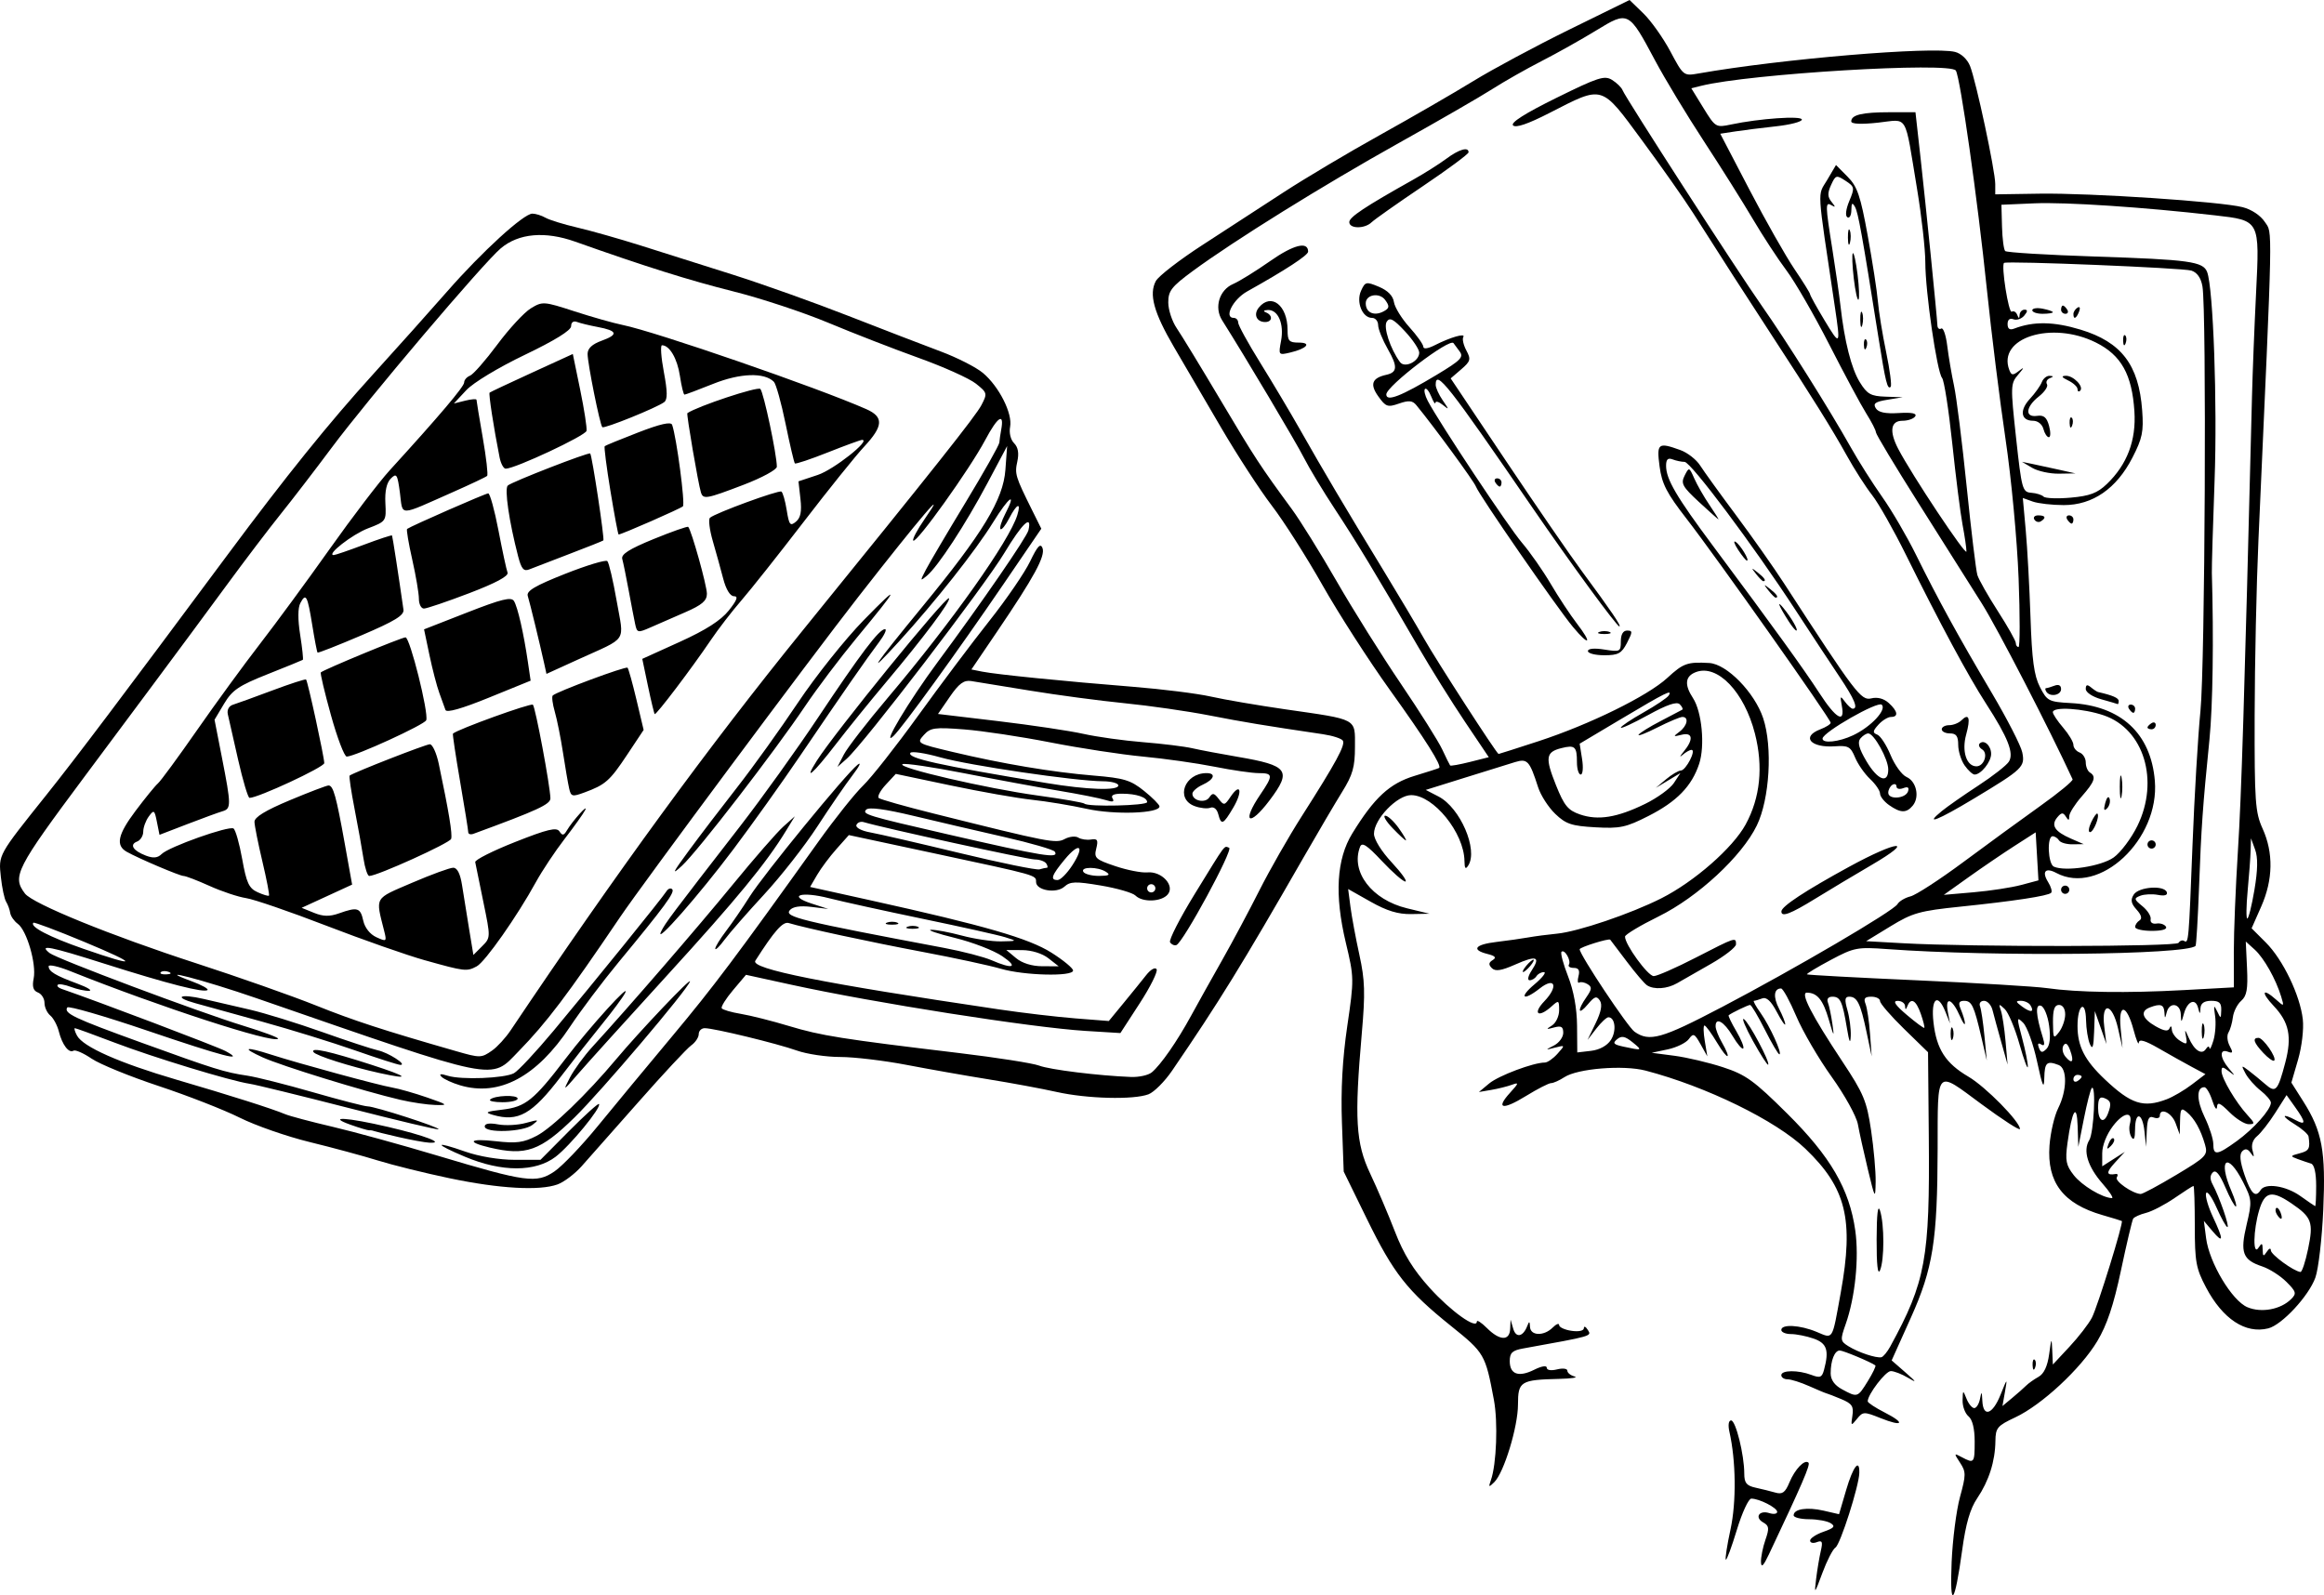 <?xml version="1.0" encoding="UTF-8" standalone="no"?>
<!-- Created with Inkscape (http://www.inkscape.org/) -->

<svg
   xmlns:dc="http://purl.org/dc/elements/1.1/"
   xmlns:cc="http://creativecommons.org/ns#"
   xmlns:rdf="http://www.w3.org/1999/02/22-rdf-syntax-ns#"
   xmlns:svg="http://www.w3.org/2000/svg"
   xmlns="http://www.w3.org/2000/svg"
   xmlns:sodipodi="http://sodipodi.sourceforge.net/DTD/sodipodi-0.dtd"
   xmlns:inkscape="http://www.inkscape.org/namespaces/inkscape"
   id="svg2"
   version="1.1"
   inkscape:version="0.48.4 r9939"
   width="564.849"
   height="387.768"
   sodipodi:docname="cartas.png">
  <defs
     id="defs6" />
  <sodipodi:namedview
     pagecolor="#ffffff"
     bordercolor="#666666"
     borderopacity="1"
     objecttolerance="10"
     gridtolerance="10"
     guidetolerance="10"
     inkscape:pageopacity="0"
     inkscape:pageshadow="2"
     inkscape:window-width="1680"
     inkscape:window-height="1001"
     id="namedview4"
     showgrid="false"
     fit-margin-top="0"
     fit-margin-left="0"
     fit-margin-right="0"
     fit-margin-bottom="0"
     inkscape:zoom="1.1122159"
     inkscape:cx="325.5073"
     inkscape:cy="142.7171"
     inkscape:window-x="0"
     inkscape:window-y="0"
     inkscape:window-maximized="1"
     inkscape:current-layer="svg2" />
  <path
     style="fill:#000000"
     d="m 474.34,379.777 c 0.233,-5.5 1.15,-12.65 2.038,-15.889 1.478,-5.393 1.479,-6.095 0.019,-8.323 -1.532,-2.338 -1.516,-2.392 0.411,-1.361 3.013,1.612 3.137,1.462 3.137,-3.804 0,-3.116 -0.542,-5.327 -1.5,-6.122 -0.825,-0.685 -1.472,-2.427 -1.437,-3.872 0.062,-2.568 0.084,-2.576 0.968,-0.378 0.497,1.238 1.338,2.25 1.867,2.25 0.529,0 1.158,-1.012 1.396,-2.25 0.372,-1.929 0.453,-1.858 0.57,0.5 0.203,4.1 2.493,3.324 4.424,-1.5 1.643,-4.104 1.68,-4.13 1.082,-0.75 l -0.619,3.5 2.375,-1.976 c 1.306,-1.087 2.835,-2.437 3.398,-3 0.563,-0.563 1.913,-1.519 3,-2.125 1.311,-0.731 2.179,-2.583 2.577,-5.5 0.552,-4.049 0.612,-4.124 0.75,-0.943 l 0.15,3.456 4.04,-4.332 c 2.222,-2.383 4.671,-5.554 5.443,-7.046 1.419,-2.744 7.753,-23.213 7.276,-23.511 -0.142,-0.089 -2.251,-0.735 -4.686,-1.435 -9.565,-2.752 -13.54,-7.961 -12.89,-16.893 0.228,-3.132 1.18,-7.226 2.116,-9.098 2.173,-4.347 2.234,-9.678 0.12,-10.489 -2.891,-1.11 -3.417,-0.637 -3.502,3.143 -0.065,2.923 -0.451,2.047 -1.75,-3.978 -0.916,-4.25 -2.433,-8.488 -3.37,-9.418 -1.605,-1.592 -1.62,-1.375 -0.262,3.728 0.793,2.98 1.415,6.093 1.383,6.918 -0.033,0.825 -0.952,-1.65 -2.043,-5.5 -1.091,-3.85 -2.698,-7.675 -3.571,-8.5 -1.421,-1.343 -1.52,-1.308 -0.944,0.335 0.354,1.009 0.867,4.384 1.141,7.5 l 0.498,5.665 -1.55,-5.5 c -0.853,-3.025 -1.805,-6.513 -2.116,-7.75 -0.311,-1.238 -1.236,-2.25 -2.056,-2.25 -0.837,0 -1.264,0.589 -0.975,1.343 0.283,0.739 0.768,4.001 1.078,7.25 l 0.562,5.907 -1.297,-5.575 c -1.809,-7.777 -2.352,-8.925 -4.221,-8.925 -1.168,0 -1.432,0.502 -0.918,1.75 1.546,3.755 1.482,5.535 -0.072,2 -1.923,-4.375 -3.707,-4.98 -2.947,-1 l 0.525,2.75 -1.089,-2.75 c -1.909,-4.82 -3.599,-3.38 -2.934,2.5 0.736,6.512 2.94,9.932 8.498,13.189 4.157,2.436 12.513,10.924 12.513,12.71 0,0.477 -4.23,-2.257 -9.4,-6.075 -11.191,-8.265 -10.557,-8.918 -10.604,10.926 -0.052,22.267 -1.129,29.057 -6.504,41.018 l -4.669,10.389 3.339,2.914 c 2.749,2.399 2.86,2.628 0.624,1.297 -1.493,-0.889 -3.369,-1.617 -4.168,-1.617 -1.271,0 -5.617,5.686 -5.617,7.348 0,0.336 1.844,1.552 4.097,2.702 5.189,2.647 4.498,3.572 -1.019,1.365 -3.98,-1.592 -4.241,-1.583 -5.691,0.208 -1.438,1.778 -1.497,1.734 -1.103,-0.814 0.346,-2.24 -0.104,-2.908 -2.684,-3.988 -1.705,-0.714 -3.325,-1.343 -3.6,-1.4 -0.275,-0.056 -2.173,-0.849 -4.218,-1.762 -2.045,-0.913 -4.407,-1.66 -5.25,-1.66 -0.843,0 -1.532,-0.45 -1.532,-1 0,-1.26 4.093,-1.295 7.335,-0.063 2.097,0.797 2.553,0.61 3.051,-1.25 1.273,-4.748 0.701,-6.461 -2.535,-7.589 -1.732,-0.604 -4.207,-1.098 -5.5,-1.098 -1.293,0 -2.351,-0.45 -2.351,-1 0,-1.466 4.54,-1.219 8.576,0.467 4.104,1.715 3.725,2.329 5.873,-9.545 3.216,-17.782 1.33,-25.453 -8.597,-34.971 -7.147,-6.852 -24.102,-15.142 -38.852,-18.995 -5.38,-1.405 -16.503,-0.506 -19.715,1.595 -1.218,0.797 -2.674,1.448 -3.235,1.448 -0.561,0 -3.299,1.402 -6.085,3.117 -5.729,3.525 -7.488,3.172 -3.886,-0.781 2.159,-2.369 2.205,-2.577 0.421,-1.926 -1.1,0.402 -3.35,0.961 -5,1.243 l -3,0.512 2.5,-2.08 c 2.29,-1.905 10.748,-5.085 13.527,-5.085 0.64,0 2.021,-0.96 3.068,-2.133 1.895,-2.122 1.892,-2.13 -0.595,-1.495 -2.454,0.626 -2.459,0.617 -0.25,-0.52 1.238,-0.637 2.25,-2.02 2.25,-3.073 0,-1.501 -0.486,-1.782 -2.25,-1.299 -1.942,0.531 -2.01,0.465 -0.5,-0.482 0.963,-0.604 1.75,-2.27 1.75,-3.703 0,-2.461 -0.102,-2.513 -1.829,-0.95 -3.229,2.922 -4.725,1.842 -1.749,-1.264 3.463,-3.614 2.588,-6.021 -1.127,-3.099 -4.038,3.177 -5.194,2.3 -1.295,-0.982 1.925,-1.62 2.964,-2.958 2.309,-2.973 -0.655,-0.015 -1.469,0.423 -1.809,0.973 -0.34,0.55 -1.093,1 -1.674,1 -0.6,0 -0.381,-1.031 0.507,-2.385 2.209,-3.372 1.192,-3.734 -4.016,-1.431 -3.38,1.495 -4.818,1.715 -5.665,0.868 -0.847,-0.847 -0.796,-1.345 0.201,-1.962 0.973,-0.602 0.632,-1.003 -1.258,-1.477 -4.025,-1.01 -3.073,-2.302 2.155,-2.924 2.612,-0.311 6.1,-0.806 7.75,-1.1 1.65,-0.294 4.8,-0.708 7,-0.919 5.087,-0.489 17.885,-4.827 25.341,-8.591 8.016,-4.046 17.398,-12.266 20.495,-17.956 3.55,-6.522 4.314,-14.039 2.248,-22.104 -2.594,-10.124 -9.101,-16.903 -14.334,-14.932 -2.628,0.99 -2.862,3.049 -0.718,6.321 2.169,3.311 2.95,11.6 1.505,15.979 -1.794,5.435 -5.429,9.175 -12.325,12.679 -5.478,2.784 -6.917,3.091 -12.906,2.752 -5.789,-0.327 -7.164,-0.788 -9.75,-3.265 -1.656,-1.586 -3.53,-4.497 -4.165,-6.469 -2.084,-6.471 -2.604,-7.033 -5.64,-6.105 -1.514,0.463 -7.008,2.172 -12.211,3.797 l -9.459,2.955 3.112,1.609 c 5.254,2.717 9.657,12.912 7.231,16.744 -0.668,1.055 -0.905,0.779 -0.932,-1.086 -0.102,-6.856 -7.512,-16 -12.966,-16 -3.405,0 -9.027,5.852 -9.027,9.396 0,1.36 1.794,4.253 4.32,6.965 2.376,2.551 3.861,4.639 3.301,4.639 -0.56,0 -3.131,-2.25 -5.713,-5 -3.65,-3.888 -4.829,-4.648 -5.301,-3.418 -2.328,6.068 2.87,12.861 11.423,14.927 l 5.47,1.321 -4.419,0.085 c -3.2,0.062 -5.928,-0.767 -9.89,-3.002 l -5.471,-3.088 0.564,4.338 c 0.31,2.386 1.288,7.642 2.173,11.682 1.345,6.141 1.441,9.254 0.586,19 -1.829,20.848 -1.478,26.735 2.037,34.156 1.694,3.575 4.399,9.917 6.011,14.093 2.108,5.459 4.484,9.308 8.452,13.693 5.142,5.682 11.456,10.192 11.456,8.183 0,-0.483 1.105,0.227 2.455,1.577 3.088,3.088 5.513,3.176 5.645,0.205 l 0.1,-2.25 0.65,2.22 c 0.679,2.318 2.403,1.955 3.421,-0.72 0.455,-1.195 0.587,-1.144 0.65,0.25 0.099,2.199 3.381,2.305 5.508,0.179 0.864,-0.864 1.571,-1.14 1.571,-0.614 0,0.527 1.35,1.156 3,1.398 1.744,0.256 3.006,-0.011 3.015,-0.636 0.008,-0.592 0.441,-0.404 0.96,0.418 0.967,1.529 1.234,1.452 -15.726,4.51 -2.638,0.476 -3.25,1.054 -3.25,3.072 0,3.226 2.165,3.986 5.962,2.092 1.775,-0.886 3.038,-1.087 3.038,-0.484 0,0.601 1.043,0.77 2.5,0.404 1.375,-0.345 2.5,-0.202 2.5,0.318 0,0.52 0.787,1.152 1.75,1.403 0.963,0.252 -0.725,0.516 -3.75,0.587 -9.371,0.221 -10,0.612 -10,6.215 0,5.42 -3.398,16.562 -5.76,18.887 -1.358,1.337 -1.448,1.284 -0.822,-0.488 1.363,-3.86 1.744,-14.08 0.728,-19.512 -2.068,-11.06 -2.279,-11.423 -10.369,-17.919 -10.702,-8.592 -14.01,-12.798 -20.5,-26.062 l -5.636,-11.519 -0.428,-11.818 c -0.291,-8.034 0.122,-15.558 1.289,-23.5 1.682,-11.449 1.675,-11.856 -0.353,-20.346 -2.771,-11.595 -2.252,-20.283 1.582,-26.528 5.342,-8.702 9.066,-12.146 15.117,-13.986 3.109,-0.945 5.798,-1.812 5.976,-1.927 0.749,-0.483 -3.274,-6.862 -11.974,-18.985 -5.095,-7.101 -12.457,-18.548 -16.359,-25.438 -3.902,-6.89 -9.444,-15.593 -12.316,-19.34 -2.872,-3.747 -8.422,-12.284 -12.335,-18.972 -3.913,-6.688 -9.075,-15.516 -11.471,-19.618 -4.886,-8.365 -6.103,-12.803 -4.388,-16.007 0.64,-1.197 5.744,-5.142 11.342,-8.767 5.597,-3.625 14.452,-9.378 19.677,-12.785 5.225,-3.407 15.8,-9.695 23.5,-13.974 7.7,-4.279 17.886,-10.165 22.636,-13.081 4.75,-2.915 15.239,-8.542 23.309,-12.504 L 396.063,0 l 3.369,3.265 c 1.853,1.796 4.804,5.959 6.559,9.25 3.165,5.938 3.219,5.98 6.822,5.346 20.141,-3.546 56.836,-6.628 62.37,-5.239 1.46,0.367 2.974,1.784 3.624,3.392 1.46,3.616 6.138,25.511 6.138,28.729 l 0,2.5 10.75,-0.164 c 12.405,-0.189 44.027,1.914 49.391,3.285 2.161,0.552 4.354,2.018 5.394,3.607 1.892,2.887 1.98,-1.486 -1.564,77.306 -0.482,10.725 -0.898,29.913 -0.924,42.641 -0.043,20.979 0.138,23.548 1.931,27.5 2.664,5.871 2.552,12.401 -0.324,18.918 l -2.346,5.316 3.476,3.476 c 4.144,4.144 8.31,12.805 8.968,18.646 0.268,2.377 -0.234,6.645 -1.151,9.802 l -1.626,5.592 2.878,4.538 c 4.615,7.278 5.5,12.068 4.872,26.363 -0.307,6.989 -1.169,14.407 -1.915,16.484 -1.609,4.481 -8.135,11.516 -11.456,12.349 -5.53,1.388 -11.069,-2.262 -15.136,-9.975 -2.418,-4.584 -2.717,-6.225 -2.717,-14.901 0,-5.363 -0.144,-9.75 -0.32,-9.75 -0.176,6e-5 -2.244,1.324 -4.596,2.943 -2.352,1.618 -5.475,3.243 -6.94,3.611 -1.465,0.368 -2.87,1.004 -3.124,1.414 -0.254,0.41 -1.585,6.052 -2.959,12.538 -1.798,8.491 -3.416,13.323 -5.78,17.26 -4.012,6.684 -13.498,15.49 -19.93,18.501 -4.343,2.033 -4.774,2.547 -4.811,5.74 -0.057,4.91 -1.583,9.711 -4.42,13.906 -1.727,2.553 -2.78,6.181 -3.655,12.587 -1.821,13.327 -3.069,14.785 -2.569,3 z m -20.364,-44.053 c 1.208,-1.954 2.032,-3.675 1.831,-3.824 -1.082,-0.807 -7.812,-3.623 -8.658,-3.623 -1.241,0 -2.206,2.428 -2.206,5.55 0,1.575 0.935,2.894 2.75,3.878 3.766,2.043 3.803,2.032 6.283,-1.981 z m 5.479,-8.474 c 8.572,-15.671 9.608,-21.325 9.339,-50.974 l -0.186,-20.5 -5.832,-5.683 c -3.208,-3.126 -5.832,-6.163 -5.832,-6.75 0,-0.587 -0.948,-1.067 -2.107,-1.067 -1.603,0 -1.942,0.419 -1.418,1.75 0.379,0.963 0.871,4.225 1.092,7.25 l 0.403,5.5 -1.27,-6 c -1.454,-6.865 -2.259,-8.5 -4.189,-8.5 -1.071,0 -1.167,0.71 -0.441,3.243 0.512,1.784 0.877,4.596 0.812,6.25 -0.085,2.165 -0.345,1.65 -0.931,-1.843 -1.098,-6.544 -1.608,-7.65 -3.527,-7.65 -1.009,0 -1.428,0.549 -1.09,1.429 0.302,0.786 0.795,3.148 1.096,5.25 0.471,3.287 0.349,3.136 -0.876,-1.08 -1.399,-4.815 -2.805,-6.554 -5.325,-6.584 -1.686,-0.02 1.109,5.412 8.606,16.726 5.19,7.832 5.93,9.606 6.991,16.759 0.652,4.4 1.151,10.025 1.107,12.5 -0.076,4.32 -0.151,4.2 -1.886,-3 -0.994,-4.125 -2.09,-9.075 -2.435,-11 -0.345,-1.925 -3.212,-7.107 -6.37,-11.514 -3.158,-4.408 -7.03,-11.045 -8.605,-14.75 -1.574,-3.705 -3.235,-6.736 -3.691,-6.736 -1.759,0 -1.964,2.066 -0.487,4.921 0.848,1.639 1.521,3.34 1.497,3.779 -0.024,0.44 -0.954,-0.925 -2.066,-3.032 -1.386,-2.627 -2.498,-3.649 -3.538,-3.25 -0.834,0.32 -1.735,0.582 -2.002,0.582 -0.268,0 0.456,1.324 1.609,2.942 2.258,3.171 5.386,10.058 4.569,10.058 -0.275,0 -1.862,-2.7 -3.528,-6 -1.666,-3.3 -3.277,-6 -3.58,-6 -0.498,0 -4.503,1.929 -5.21,2.509 -0.16,0.131 0.683,1.889 1.874,3.907 1.19,2.018 1.94,3.894 1.665,4.169 -0.275,0.275 -1.441,-1.094 -2.59,-3.043 -2.074,-3.515 -4.19,-4.692 -4.122,-2.293 0.019,0.688 0.679,2.375 1.465,3.75 2.53,4.425 1.571,4.65 -1.066,0.25 -1.401,-2.337 -2.797,-4.25 -3.102,-4.25 -0.305,0 -0.275,1.688 0.067,3.75 l 0.621,3.75 -1.639,-2.934 c -1.471,-2.635 -1.763,-2.764 -2.859,-1.266 -0.671,0.918 -2.976,2.043 -5.121,2.501 l -3.901,0.832 5.5,0.719 c 3.025,0.396 8.351,1.653 11.835,2.793 5.536,1.812 7.501,3.23 15.578,11.242 10.534,10.449 15.137,18.352 16.563,28.439 0.949,6.717 -0.025,16.228 -2.333,22.769 -1.355,3.84 -1.319,4.125 0.682,5.374 2.384,1.489 6.755,2.943 8.005,2.663 0.456,-0.102 1.438,-1.299 2.182,-2.659 z m -3.341,-25.974 c 0.019,-6.209 0.307,-8.634 0.83,-7 1.071,3.342 1.071,12.009 0,14.5 -0.557,1.296 -0.849,-1.342 -0.83,-7.5 z M 426.077,253.075 c -1.844,-3.328 -2.844,-5.737 -2.224,-5.353 1.22,0.754 6.434,10.545 5.9,11.079 -0.179,0.179 -1.833,-2.398 -3.676,-5.726 z m 130.79,62.708 c 1.358,-1.358 1.235,-1.802 -1.162,-4.198 -1.474,-1.474 -4.117,-3.158 -5.875,-3.744 -4.763,-1.586 -5.41,-3.322 -3.787,-10.164 1.335,-5.626 1.294,-6.11 -0.891,-10.4 -3.791,-7.446 -6.167,-5.538 -2.802,2.25 0.891,2.062 1.373,3.75 1.071,3.75 -0.302,0 -1.449,-2.099 -2.549,-4.665 -1.393,-3.249 -2.317,-4.347 -3.047,-3.618 -0.711,0.711 -0.724,1.647 -0.04,2.915 1.653,3.067 4.183,10.368 3.593,10.368 -0.301,0 -1.496,-2.138 -2.654,-4.75 -1.158,-2.612 -2.3,-4.172 -2.538,-3.467 -0.238,0.706 0.51,3.288 1.662,5.739 2.638,5.612 2.612,6.669 -0.084,3.478 l -2.112,-2.5 0.543,4.2 c 0.774,5.985 6.296,15.206 10.05,16.785 3.392,1.426 8.089,0.55 10.62,-1.98 z m 4.12,-12.213 c 1.344,-6.472 0.902,-7.681 -4.035,-11.042 -4.79,-3.262 -6.494,-2.911 -7.85,1.616 -1.462,4.879 -1.573,11.324 -0.158,9.134 0.804,-1.244 0.975,-1.159 1,0.5 0.025,1.659 0.196,1.744 1,0.5 0.544,-0.842 0.976,-0.992 0.985,-0.342 0.014,1.039 5.504,5.053 7.194,5.259 0.374,0.046 1.212,-2.486 1.864,-5.625 z m -7.584,-8.359 c -0.362,-0.587 -0.445,-1.281 -0.182,-1.543 0.262,-0.262 0.743,0.218 1.069,1.067 0.676,1.762 0.1,2.072 -0.886,0.477 z m 9.541,-6.965 c 0,-3.16 -0.465,-5.17 -1.25,-5.404 -0.688,-0.205 -2.15,-0.703 -3.25,-1.106 -1.866,-0.684 -1.832,-0.778 0.5,-1.391 2.296,-0.604 2.583,-1.15 2.15,-4.082 -0.082,-0.558 -1.613,-1.906 -3.4,-2.996 -3.357,-2.047 -3.111,-2.788 0.316,-0.954 2.488,1.331 2.445,0.49 -0.164,-3.172 l -2.098,-2.946 -2.731,4.292 c -1.502,2.36 -3.494,4.918 -4.425,5.683 -1.073,0.882 -1.478,2.163 -1.105,3.5 0.462,1.657 0.369,1.789 -0.436,0.617 -0.713,-1.039 -1.341,-1.174 -2.071,-0.444 -0.73,0.73 -0.562,2.471 0.552,5.742 1.573,4.616 2.69,5.671 3.912,3.694 1.108,-1.793 6.128,-1.054 9.602,1.414 1.869,1.328 3.51,2.453 3.648,2.5 0.138,0.047 0.25,-2.178 0.25,-4.946 z m -51.882,-0.487 c -3.651,-4.159 -4.855,-8.073 -3.264,-10.619 1.114,-1.783 1.687,-13.736 0.607,-12.656 -0.297,0.297 -1.155,3.634 -1.906,7.417 l -1.366,6.877 -0.157,-5 c -0.185,-5.888 -1.373,-3.947 -2.468,4.034 -0.592,4.316 -0.373,5.438 1.539,7.868 1.974,2.509 6.868,5.45 9.252,5.559 0.469,0.021 -0.536,-1.544 -2.236,-3.479 z m 17.855,-2.15 c 7.348,-4.404 7.747,-4.821 7.018,-7.361 -1.048,-3.653 -2.574,-6.379 -4.437,-7.926 -1.352,-1.122 -1.565,-0.851 -1.633,2.082 l -0.079,3.372 -1.004,-2.75 c -0.94,-2.573 -3.838,-3.919 -3.838,-1.781 0,0.533 -0.675,0.71 -1.5,0.393 -1.159,-0.445 -1.538,0.302 -1.668,3.281 l -0.168,3.857 -0.392,-3.75 c -0.481,-4.599 -2.266,-4.989 -2.287,-0.5 -0.01,2.21 -0.291,2.814 -0.877,1.889 -0.474,-0.748 -0.653,-2.16 -0.398,-3.137 0.855,-3.269 -1.459,-3.02 -4.098,0.441 -1.55,2.033 -2.611,4.716 -2.611,6.605 l 0,3.182 2.75,-1.759 2.75,-1.759 -2.424,2.644 c -2.19,2.388 -2.12,3.149 0.249,2.738 0.453,-0.079 0.552,0.297 0.22,0.834 -0.553,0.895 3.822,3.938 5.797,4.032 0.463,0.022 4.347,-2.061 8.632,-4.629 z m -16.409,-7.625 c 0.376,-0.986 0.935,-1.541 1.243,-1.233 0.308,0.308 7e-4,1.115 -0.683,1.793 -0.988,0.98 -1.102,0.865 -0.56,-0.56 z m 31.128,-0.599 c 4.164,-3.016 8.307,-7.679 8.307,-9.349 0,-0.534 -1.128,-1.858 -2.506,-2.943 -1.379,-1.084 -3.027,-2.949 -3.664,-4.144 -1.083,-2.033 -1.035,-2.079 0.756,-0.72 1.053,0.799 2.879,2.295 4.058,3.325 2.527,2.207 3.023,1.669 4.851,-5.261 1.658,-6.286 0.941,-9.795 -2.815,-13.767 -3.22,-3.406 -2.758,-4.517 0.624,-1.5 1.901,1.696 1.938,1.673 1.2,-0.75 -1.301,-4.274 -4.197,-9.414 -6.451,-11.453 l -2.159,-1.953 0.303,6.453 c 0.24,5.109 -0.054,6.765 -1.413,7.953 -0.944,0.825 -1.855,2.625 -2.025,4 -0.17,1.375 -0.656,3.053 -1.08,3.729 -0.424,0.676 -0.29,2.129 0.298,3.228 0.875,1.636 0.793,1.892 -0.454,1.414 -2.067,-0.793 -1.939,1.482 0.227,4.034 1.667,1.963 1.667,1.997 0,0.706 -1.475,-1.142 -1.749,-1.139 -1.746,0.017 0,1.693 3.491,7.595 6.276,10.622 1.86,2.022 1.892,2.25 0.318,2.25 -0.963,0 -3.067,-1.315 -4.674,-2.923 -2.292,-2.292 -2.945,-2.562 -3.025,-1.25 -0.056,0.92 -0.571,0.211 -1.145,-1.577 -0.573,-1.788 -1.442,-3.25 -1.929,-3.25 -1.947,0 -1.913,3.185 0.077,7.295 1.155,2.385 2.099,5.319 2.099,6.52 0,2.871 0.907,2.758 5.693,-0.708 z m 6.478,-21.426 c -2.35,-2.501 -2.732,-3.682 -1.194,-3.682 1.15,0 4.508,4.848 3.829,5.527 -0.256,0.256 -1.442,-0.575 -2.635,-1.846 z m -37.778,14.737 c 0.922,-2.404 0.746,-3.151 -0.893,-3.78 -1.126,-0.432 -1.5,0.165 -1.5,2.393 0,3.18 1.395,3.988 2.393,1.387 z m 14.287,-3.487 c 1.546,-0.588 4.295,-2.201 6.11,-3.585 l 3.299,-2.516 -3.295,-1.761 c -1.812,-0.969 -5.432,-2.994 -8.045,-4.5 -3.339,-1.926 -4.779,-2.343 -4.848,-1.404 -0.054,0.735 -0.63,-0.657 -1.28,-3.091 -1.689,-6.326 -3.734,-6.589 -3.147,-0.404 l 0.458,4.831 -1.075,-4.75 c -1.421,-6.28 -4.118,-6.682 -3.362,-0.5 l 0.52,4.25 -1.403,-4 -1.403,-4 -0.175,5 c -0.132,3.773 -0.386,4.509 -1.035,3 -0.473,-1.1 -0.891,-3.714 -0.93,-5.809 -0.094,-5.122 -2.07,-3.77 -2.07,1.418 0,4.961 1.741,8.358 6.668,13.011 6.364,6.011 9.345,6.966 15.013,4.811 z m -20.68,-5.49 c 0,-0.243 -0.45,-0.441 -1,-0.441 -0.55,0 -1,0.477 -1,1.059 0,0.582 0.45,0.781 1,0.441 0.55,-0.34 1,-0.816 1,-1.059 z m -2.814,-6.467 c -0.586,-1.583 -1.094,-1.932 -1.608,-1.101 -0.413,0.668 -0.198,1.881 0.478,2.695 1.651,1.989 2.179,1.244 1.13,-1.594 z m -111.611,-2.449 c 1.421,-2.169 1.057,-5.525 -0.599,-5.525 -0.445,0 -1.767,1.238 -2.938,2.75 l -2.128,2.75 1.97,-4.063 c 1.342,-2.768 1.668,-4.521 1.025,-5.5 -0.783,-1.19 -1.286,-1.031 -2.925,0.923 -2.385,2.844 -2.645,1.534 -0.347,-1.747 1.334,-1.905 1.389,-2.482 0.298,-3.157 -0.734,-0.454 -1.652,-0.629 -2.04,-0.39 -0.387,0.239 -0.469,-0.465 -0.181,-1.566 0.37,-1.414 0.031,-2.001 -1.152,-2.001 -0.922,0 -1.454,-0.359 -1.183,-0.798 0.604,-0.977 -1.056,-3.854 -1.797,-3.114 -0.292,0.292 0.427,2.979 1.598,5.971 1.362,3.48 2.148,7.792 2.182,11.966 l 0.054,6.525 3.347,-0.391 c 2.065,-0.241 3.91,-1.25 4.817,-2.634 z m 106.522,-3.47 c -0.328,-2.416 -1.219,-4.599 -1.979,-4.852 -1.423,-0.472 -1.267,2.212 0.446,7.702 0.53,1.7 0.415,2.198 -0.395,1.698 -0.739,-0.457 -0.938,-0.166 -0.56,0.818 0.469,1.221 0.836,1.276 1.836,0.276 0.826,-0.825 1.047,-2.742 0.653,-5.643 z m 38.974,5.444 c 0.056,0.55 0.489,-0.297 0.964,-1.882 0.474,-1.585 0.652,-4.285 0.395,-6 -0.377,-2.514 -0.284,-2.731 0.481,-1.118 0.912,1.923 0.952,1.913 1.019,-0.25 0.055,-1.752 -0.483,-2.25 -2.43,-2.25 -1.67,0 -2.538,0.581 -2.616,1.75 -0.106,1.608 -0.154,1.604 -0.584,-0.055 -0.627,-2.418 -2.582,-1.63 -3.423,1.379 -0.66,2.362 -0.68,2.367 -0.778,0.176 -0.117,-2.65 -2.748,-3.036 -3.41,-0.5 -0.436,1.667 -0.463,1.667 -0.573,0 -0.123,-1.855 -0.967,-2.128 -3.534,-1.143 -2.418,0.928 -1.883,2.715 1.368,4.564 2.107,1.199 3.072,1.34 3.415,0.5 0.287,-0.702 0.509,-0.567 0.557,0.339 0.043,0.83 0.93,2.041 1.97,2.69 1.663,1.039 1.84,0.917 1.472,-1.009 -0.36,-1.884 -0.268,-1.845 0.659,0.282 1.349,3.093 3.191,4.292 4.187,2.725 0.419,-0.658 0.807,-0.747 0.862,-0.197 z m -1.876,-4 c -0.02,-1.65 0.187,-2.446 0.461,-1.769 0.274,0.677 0.291,2.027 0.037,3 -0.254,0.973 -0.478,0.419 -0.498,-1.231 z m -138.334,2.587 c -1.84,-1.491 -2.671,-1.657 -3.767,-0.75 -1.152,0.953 -0.88,1.278 1.5,1.795 4.651,1.011 4.749,0.966 2.267,-1.045 z m 21.556,-8.481 c 18.004,-9.453 41.865,-23.44 42.82,-25.101 0.405,-0.705 1.831,-1.556 3.168,-1.892 1.337,-0.336 7.13,-4.098 12.873,-8.362 5.743,-4.263 14.129,-10.379 18.635,-13.591 4.506,-3.212 8.056,-6.137 7.89,-6.5 -5.479,-11.925 -18.249,-36.673 -22.012,-42.661 -2.765,-4.4 -9.7,-15.389 -15.41,-24.42 -5.71,-9.031 -10.382,-16.802 -10.382,-17.27 0,-0.468 -1.056,-2.529 -2.347,-4.58 -1.291,-2.052 -5.332,-9.581 -8.981,-16.732 -3.649,-7.151 -8.33,-15.261 -10.403,-18.021 -2.073,-2.761 -5.753,-8.385 -8.179,-12.498 -2.426,-4.113 -7.796,-12.654 -11.935,-18.979 -4.138,-6.325 -9.466,-15.142 -11.838,-19.594 -6.41,-12.027 -6.485,-12.065 -14.316,-7.272 -3.575,2.188 -9.538,5.533 -13.251,7.435 -3.713,1.902 -9.115,4.97 -12.005,6.818 -2.89,1.849 -13.127,7.757 -22.749,13.13 -18.334,10.238 -39.98,23.689 -50.053,31.104 -5.147,3.789 -5.942,4.81 -5.936,7.627 0.004,1.789 0.927,4.602 2.053,6.252 1.125,1.65 5.924,9.525 10.663,17.5 8.382,14.106 9.621,16 17.33,26.5 2.019,2.75 6.909,10.625 10.866,17.5 3.957,6.875 10.976,18.083 15.598,24.906 4.622,6.824 9.157,14.024 10.078,16 0.921,1.976 1.784,3.726 1.918,3.889 0.134,0.162 2.303,-0.223 4.819,-0.857 l 4.575,-1.152 -5.808,-8.643 c -3.194,-4.754 -8.289,-12.918 -11.322,-18.143 -10.374,-17.874 -14.988,-25.505 -20.255,-33.5 -2.898,-4.4 -6.293,-10.024 -7.543,-12.497 -1.867,-3.694 -14.323,-24.629 -19.884,-33.422 -1.978,-3.127 -0.689,-7.369 2.681,-8.824 1.497,-0.646 5.543,-3.151 8.99,-5.566 5.717,-4.005 9.232,-4.879 9.232,-2.295 0,0.879 -5.491,4.463 -14.808,9.666 -3.471,1.938 -5.751,6.438 -3.262,6.438 0.588,0 1.07,0.514 1.07,1.142 0,0.628 2.407,5.015 5.349,9.75 2.942,4.735 7.33,12.105 9.75,16.378 5.51,9.729 11.02,19.029 19.974,33.717 3.851,6.317 8.401,13.967 10.111,17 2.972,5.27 17.672,28.014 18.107,28.014 0.115,0 4.483,-1.396 9.708,-3.103 12.432,-4.061 26.539,-10.995 31.306,-15.389 3.867,-3.565 4.872,-3.922 10.185,-3.621 4.269,0.242 11.034,7.167 13.112,13.422 2.319,6.982 1.572,19.634 -1.54,26.061 -3.629,7.497 -14.356,17.432 -23.894,22.13 -4.466,2.2 -8.132,4.403 -8.145,4.895 -0.051,1.892 5.55,9.601 6.976,9.601 0.825,0 5.431,-2.024 10.235,-4.498 9.703,-4.996 9.765,-5.017 9.765,-3.229 0,0.698 -2.741,2.836 -6.09,4.75 -3.35,1.914 -7.062,4.037 -8.25,4.716 -2.424,1.386 -5.592,1.603 -7.288,0.499 -0.621,-0.404 -2.821,-2.985 -4.89,-5.735 -2.068,-2.75 -3.893,-5.157 -4.054,-5.35 -0.331,-0.394 -7.427,1.827 -7.427,2.325 0,1.335 11.672,18.882 13.334,20.046 3.617,2.533 6.568,1.705 21.083,-5.916 z m 14.611,-23.356 c 0.045,-1.22 5.812,-5.015 16.472,-10.838 11.797,-6.444 16.393,-6.831 5.5,-0.463 -4.125,2.412 -10.301,6.109 -13.725,8.218 -6.104,3.758 -8.302,4.58 -8.247,3.083 z m 38.972,-24.363 c 1.375,-1.123 5.378,-3.919 8.895,-6.214 3.517,-2.295 6.857,-4.907 7.42,-5.805 1.286,-2.048 -0.205,-5.84 -5.547,-14.105 -4.324,-6.69 -11.225,-19.512 -19.483,-36.2 -2.977,-6.015 -6.673,-12.54 -8.215,-14.5 -1.542,-1.96 -4.299,-6.264 -6.128,-9.564 -3.552,-6.408 -8.445,-14.255 -18.397,-29.5 -6.281,-9.622 -12.056,-18.598 -18.982,-29.5 -2.096,-3.3 -7.693,-11.262 -12.437,-17.692 -10.036,-13.604 -9.281,-13.381 -22.474,-6.624 -5.22,2.673 -8.182,3.686 -8.846,3.022 -0.663,-0.663 2.853,-2.898 10.498,-6.673 10.184,-5.028 11.733,-5.527 13.577,-4.376 1.145,0.715 2.285,1.83 2.533,2.478 0.708,1.845 27.928,44.006 33.807,52.365 5.859,8.33 16.516,25.28 21.691,34.5 1.852,3.3 5.274,8.7 7.604,12 2.33,3.3 6.014,9.6 8.186,14 5.365,10.869 10.287,19.842 18.424,33.593 3.773,6.376 7.125,12.911 7.447,14.523 0.704,3.52 0.142,4.058 -11.697,11.189 -8.872,5.344 -12.282,6.679 -7.876,3.082 z m -12.777,-1.444 c -1.222,-0.856 -2.223,-2.128 -2.223,-2.826 0,-0.698 -1.089,-2.292 -2.42,-3.542 -1.331,-1.25 -2.973,-3.608 -3.649,-5.24 -1.08,-2.607 -1.669,-2.935 -4.858,-2.705 -5.948,0.429 -8.329,-2.323 -3.574,-4.131 1.375,-0.523 2.5,-1.239 2.5,-1.591 0,-0.91 -27.889,-40.399 -34.979,-49.528 -4.858,-6.255 -6.039,-8.537 -6.598,-12.75 -0.753,-5.677 -0.383,-5.969 5.063,-4 1.72,0.622 3.879,2.31 4.797,3.75 0.918,1.44 4.854,6.894 8.748,12.119 3.893,5.225 9.123,12.65 11.621,16.5 17.404,26.819 18.749,28.593 21.216,27.985 1.504,-0.37 3.054,0.039 4.25,1.121 2.209,1.999 2.43,3.394 0.537,3.394 -0.74,0 -2.109,0.844 -3.043,1.876 -1.405,1.552 -1.455,1.97 -0.288,2.418 0.775,0.298 2.235,2.535 3.243,4.972 1.008,2.437 2.756,4.837 3.883,5.332 2.398,1.054 3.226,4.882 1.505,6.956 -1.538,1.853 -2.967,1.825 -5.732,-0.112 z m 4.581,-3.353 c 0.323,-0.969 -0.042,-1.213 -1.167,-0.781 -0.9,0.345 -1.637,0.166 -1.637,-0.4 0,-0.565 -0.45,-0.75 -1,-0.41 -0.55,0.34 -1,1.205 -1,1.922 0,1.747 4.208,1.456 4.804,-0.332 z m -4.807,-5.341 c 0,-2.508 -3.47,-8.75 -4.859,-8.75 -0.491,0 -1.357,0.562 -1.926,1.25 -0.74,0.895 -0.32,2.458 1.479,5.5 2.733,4.622 5.312,5.594 5.306,2 z m -8.519,-8.306 c 4.32,-2.05 8.187,-6.179 6.947,-7.419 -0.953,-0.953 -14.337,6.694 -14.396,8.225 -0.049,1.27 3.997,0.832 7.449,-0.806 z m -2.766,-7.175 c -0.458,-2.398 -0.368,-2.52 0.744,-1 0.696,0.952 1.554,1.731 1.905,1.731 1.407,0 0.46,-2.291 -3.208,-7.761 -2.116,-3.156 -6.934,-10.464 -10.706,-16.239 -10.312,-15.788 -25.443,-36 -26.951,-36 -0.733,0 -2.044,-0.273 -2.914,-0.607 -1.141,-0.438 -1.582,-0.006 -1.582,1.55 0,3.267 2.478,7.495 11.461,19.557 14.635,19.65 22.034,29.889 25.832,35.75 4.03,6.218 6.267,7.465 5.417,3.019 z m -12.918,-20.519 c -2.394,-3.748 -3.04,-5.37 -1.294,-3.25 1.952,2.369 3.745,5.5 3.151,5.5 -0.231,0 -1.067,-1.012 -1.857,-2.25 z m -4.92,-7.5 c -1.244,-1.586 -1.208,-1.621 0.378,-0.378 1.666,1.306 2.196,2.128 1.373,2.128 -0.208,0 -0.995,-0.787 -1.75,-1.75 z m -3,-4 c -1.244,-1.586 -1.208,-1.621 0.378,-0.378 1.666,1.306 2.196,2.128 1.373,2.128 -0.208,0 -0.995,-0.787 -1.75,-1.75 z m -4.361,-5.873 c -0.945,-1.443 -1.224,-2.318 -0.62,-1.944 1.154,0.713 3.483,4.567 2.759,4.567 -0.231,0 -1.194,-1.18 -2.139,-2.623 z m -9.556,-11.667 c -3.993,-3.699 -4.412,-4.472 -3.454,-6.369 1.074,-2.126 1.11,-2.115 2.358,0.704 0.697,1.574 2.35,4.458 3.673,6.408 1.324,1.95 2.308,3.528 2.187,3.506 -0.121,-0.022 -2.265,-1.934 -4.764,-4.25 z m 64.601,64.067 c -0.856,-1.222 -1.557,-3.472 -1.557,-5 0,-2.111 -0.48,-2.777 -2,-2.777 -1.1,0 -2,-0.45 -2,-1 0,-0.55 0.81,-1 1.8,-1 0.99,0 2.333,-0.532 2.983,-1.183 1.836,-1.836 2.259,-0.554 1.147,3.475 -1.113,4.029 0.08,7.708 2.498,7.708 1.866,0 2.929,-3.161 1.385,-4.116 -0.69,-0.427 -0.96,-1.07 -0.6,-1.43 1.06,-1.06 2.788,0.51 2.788,2.533 0,1.927 -2.471,5.012 -4.015,5.012 -0.479,0 -1.572,-1 -2.429,-2.223 z m -91.557,-27.789 c 0,-0.62 1.547,-0.764 4,-0.372 3.814,0.61 4,0.518 4,-1.988 0,-1.689 0.545,-2.628 1.526,-2.628 1.362,0 1.359,0.322 -0.026,3 -1.329,2.57 -2.121,3 -5.526,3 -2.186,0 -3.974,-0.455 -3.974,-1.012 z m -3.593,-5.812 c -3.888,-4.652 -22.911,-32.171 -23.624,-34.177 -0.443,-1.246 -10.236,-14.625 -14.479,-19.781 -0.944,-1.147 -1.834,-1.23 -4.225,-0.397 -2.752,0.959 -3.214,0.797 -5.042,-1.771 -2.091,-2.936 -1.522,-4.445 1.967,-5.22 2.699,-0.599 2.787,-1.998 0.387,-6.194 -1.301,-2.276 -2.372,-4.925 -2.378,-5.888 -0.007,-0.963 -0.671,-1.75 -1.477,-1.75 -2.361,0 -3.924,-3.852 -2.675,-6.594 1.009,-2.215 1.243,-2.267 4.353,-0.966 2.142,0.896 3.409,2.188 3.638,3.708 0.193,1.283 1.881,4.026 3.75,6.095 1.869,2.069 3.399,4.222 3.399,4.785 0,0.606 1.121,0.453 2.75,-0.376 3.845,-1.956 7.604,-3.034 6.963,-1.997 -0.296,0.478 0.04,1.948 0.745,3.267 1.149,2.147 1.017,2.625 -1.266,4.589 l -2.549,2.193 13.331,19.898 c 7.332,10.944 15.659,23.048 18.504,26.898 7.115,9.628 9.745,13.5 9.168,13.5 -0.619,0 -11.982,-15.524 -21.146,-28.888 -20.519,-29.924 -23.5,-33.709 -23.5,-29.834 0,0.703 0.766,2.39 1.702,3.75 1.603,2.328 1.603,2.393 0,1.1 -0.936,-0.755 -1.731,-0.98 -1.766,-0.5 -0.035,0.48 -0.495,-0.205 -1.021,-1.523 -0.527,-1.317 -1.21,-2.143 -1.518,-1.836 -0.308,0.308 -0.006,1.611 0.672,2.895 2.825,5.36 19.619,30.653 22.889,34.473 1.948,2.275 5.094,6.775 6.992,10 1.898,3.225 4.765,7.571 6.371,9.659 3.803,4.944 3.071,5.649 -0.914,0.88 z M 349.212,91.097 c 5.862,-3.526 6.603,-4.288 5.533,-5.695 -0.679,-0.893 -1.339,-1.788 -1.466,-1.988 -0.858,-1.356 -16.336,10.449 -16.336,12.46 0,1.844 3.577,0.451 12.268,-4.776 z m -4.268,-5.369 c 0,-0.814 -1.57,-3.16 -3.488,-5.215 -2.776,-2.973 -3.676,-3.448 -4.408,-2.326 -0.867,1.328 0.845,6.561 3.213,9.819 1.143,1.573 4.683,-0.15 4.683,-2.279 z m -8.25,-10.274 c 0.997,-0.633 0.992,-1.146 -0.026,-2.539 -1.384,-1.892 -4.724,-1.324 -4.724,0.804 0,2.442 2.309,3.286 4.75,1.735 z m 52,78.162 c 0.688,-0.277 1.812,-0.277 2.5,0 0.688,0.277 0.125,0.504 -1.25,0.504 -1.375,0 -1.938,-0.227 -1.25,-0.504 z m -25.25,-36.338 c -0.34,-0.55 -0.141,-1 0.441,-1 0.582,0 1.059,0.45 1.059,1 0,0.55 -0.198,1 -0.441,1 -0.243,0 -0.719,-0.45 -1.059,-1 z M 311.366,82.841 c 0.77,-4.105 -0.727,-7.599 -3.207,-7.484 -1.043,0.048 -1.225,0.277 -0.465,0.583 1.713,0.691 1.579,2.338 -0.191,2.338 -2.11,0 -2.913,-1.869 -1.523,-3.544 3.004,-3.619 6.964,-0.505 6.964,5.478 0,2.664 0.354,3.066 2.7,3.066 3.256,0 2.011,1.456 -2.071,2.42 -2.828,0.668 -2.861,0.626 -2.207,-2.857 z m 16.578,-28.852 c 0,-1.213 3.766,-3.715 15.5,-10.296 2.75,-1.543 6.392,-3.842 8.094,-5.11 3.09,-2.302 5.415,-2.972 5.395,-1.555 -0.006,0.412 -5.021,4.125 -11.144,8.25 -6.123,4.125 -11.711,8.062 -12.418,8.75 -1.682,1.637 -5.427,1.61 -5.427,-0.039 z m 174,192.598 c 0,-1.386 -0.6,-2.309 -1.5,-2.309 -1.103,0 -1.492,1.125 -1.468,4.25 0.03,3.954 0.134,4.115 1.5,2.309 0.808,-1.068 1.468,-2.98 1.468,-4.25 z m -35.093,-0.147 c -1.152,-3.305 -2.388,-4.034 -3.244,-1.912 -0.404,1 -0.52,1 -0.583,0 -0.043,-0.688 -0.867,-1.243 -1.829,-1.235 -1.232,0.011 -0.567,1.018 2.25,3.407 2.2,1.866 4.115,3.282 4.255,3.147 0.14,-0.135 -0.242,-1.668 -0.848,-3.407 z m 26.634,-2.096 c -0.363,-0.587 -1.394,-1.067 -2.291,-1.067 -1.365,0 -1.315,0.232 0.307,1.418 2.095,1.532 3.044,1.363 1.984,-0.352 z m 37.209,-3.665 12.25,-0.673 -0.015,-8.615 c -0.01,-4.738 0.441,-15.815 0.998,-24.615 0.859,-13.58 1.527,-35.139 3.422,-110.5 0.145,-5.775 0.588,-17.025 0.985,-25 0.887,-17.84 0.979,-17.666 -10.008,-18.93 -17.222,-1.981 -36.286,-3.249 -43.881,-2.919 l -8,0.349 0.142,5.309 c 0.078,2.92 0.427,5.594 0.776,5.943 0.349,0.349 10.185,0.949 21.858,1.333 22.921,0.755 26.238,1.213 27.221,3.755 1.491,3.857 2.5,32.057 1.813,50.66 -0.406,11 -0.705,21.125 -0.665,22.5 0.469,16.02 0.234,32.358 -0.583,40.5 -1.636,16.305 -1.987,21.289 -2.531,35.91 -0.284,7.65 -0.667,14.06 -0.85,14.243 -2.183,2.183 -49.123,2.672 -74.914,0.78 -7.321,-0.537 -8.056,-0.395 -13.768,2.649 -3.319,1.769 -5.911,3.339 -5.761,3.489 0.15,0.15 12.196,0.802 26.768,1.449 14.572,0.647 28.745,1.498 31.495,1.892 7.455,1.067 19.509,1.245 33.25,0.49 z m -1.192,-11.495 c 0.319,-0.517 0.925,-0.727 1.345,-0.467 1.093,0.676 1.128,0.281 2.048,-23.44 0.459,-11.825 1.326,-26.45 1.928,-32.5 1.107,-11.13 1.509,-97.246 0.482,-103.158 -0.359,-2.066 -1.294,-3.396 -2.705,-3.846 -2.027,-0.647 -44.746,-2.399 -45.511,-1.866 -0.76,0.53 1.099,12.338 1.868,11.862 0.449,-0.278 1.044,0.061 1.323,0.752 0.403,0.998 0.523,1 0.585,0.006 0.043,-0.688 0.584,-1.25 1.201,-1.25 0.796,0 0.775,0.419 -0.073,1.441 -0.658,0.792 -1.838,1.194 -2.623,0.893 -0.894,-0.343 -1.427,0.093 -1.427,1.167 0,1.155 0.518,1.515 1.587,1.105 4.708,-1.807 9.635,-1.732 16.141,0.244 9.934,3.017 14.163,8.551 14.983,19.606 0.385,5.194 0.05,6.819 -2.382,11.539 -3.876,7.525 -9.643,11.506 -16.666,11.506 -2.841,0 -6.244,-0.389 -7.563,-0.864 l -2.398,-0.864 0.71,7.83 c 0.39,4.306 0.912,13.838 1.159,21.181 0.348,10.356 0.863,14.157 2.292,16.944 1.75,3.41 2.131,3.608 7.517,3.899 12.193,0.658 19.458,7.382 20.413,18.893 1.183,14.271 -13.489,27.998 -23.944,22.402 -2.646,-1.416 -3.6,-0.351 -1.992,2.224 0.705,1.129 1.034,2.299 0.733,2.601 -0.756,0.756 -9.027,2.017 -22.09,3.367 -9.864,1.019 -11.613,1.511 -16.937,4.763 l -5.938,3.626 8.938,0.5 c 16.785,0.939 66.4,0.87 66.995,-0.093 z m -10.557,-3.848 c 0,-0.518 0.479,-1.237 1.065,-1.599 0.695,-0.429 0.448,-1.34 -0.708,-2.618 -1.352,-1.494 -1.52,-2.361 -0.706,-3.651 1.209,-1.916 7.459,-2.36 8.055,-0.573 0.235,0.705 -0.559,0.941 -2.15,0.637 -1.388,-0.265 -3.318,-0.173 -4.29,0.205 -1.614,0.628 -1.57,0.848 0.507,2.543 1.25,1.02 2.15,2.449 2,3.176 -0.156,0.753 0.446,1.202 1.401,1.044 0.921,-0.152 1.96,0.185 2.309,0.75 0.394,0.638 -0.903,1.027 -3.425,1.027 -2.232,0 -4.059,-0.423 -4.059,-0.941 z m -18,-9.059 c 0,-0.55 0.45,-1 1,-1 0.55,0 1,0.45 1,1 0,0.55 -0.45,1 -1,1 -0.55,0 -1,-0.45 -1,-1 z m 21,-11 c 0,-0.55 0.45,-1 1,-1 0.55,0 1,0.45 1,1 0,0.55 -0.45,1 -1,1 -0.55,0 -1,-0.45 -1,-1 z m 0,-28.441 c 0,-0.243 0.45,-0.719 1,-1.059 0.55,-0.34 1,-0.141 1,0.441 0,0.582 -0.45,1.059 -1,1.059 -0.55,0 -1,-0.198 -1,-0.441 z m -4.5,-4.559 c -0.34,-0.55 -0.141,-1 0.441,-1 0.583,0 1.059,0.45 1.059,1 0,0.55 -0.198,1 -0.441,1 -0.243,0 -0.719,-0.45 -1.059,-1 z m -6.75,-2.303 c -2.12,-0.594 -3.75,-1.678 -3.75,-2.496 0,-1.043 0.348,-1.157 1.25,-0.409 0.688,0.571 1.475,1.088 1.75,1.151 3.521,0.798 5,1.441 5,2.173 0,0.486 -0.113,0.827 -0.25,0.757 -0.138,-0.07 -1.938,-0.599 -4,-1.176 z m -13.353,-1.864 c -0.283,-0.458 -0.3,-0.833 -0.038,-0.833 0.263,0 1.189,-0.273 2.059,-0.607 0.991,-0.38 1.582,-0.069 1.582,0.833 0,1.538 -2.742,2 -3.603,0.607 z m -2.887,-41.817 c -0.345,-0.559 0.073,-1.016 0.931,-1.016 1.757,0 2.015,0.6 0.628,1.457 -0.512,0.316 -1.214,0.118 -1.559,-0.441 z m 7.99,-0.016 c -0.34,-0.55 -0.141,-1 0.441,-1 0.583,0 1.059,0.45 1.059,1 0,0.55 -0.198,1 -0.441,1 -0.243,0 -0.719,-0.45 -1.059,-1 z m 13.579,-43.417 c -0.043,-1.054 0.193,-1.645 0.525,-1.312 0.332,0.332 0.368,1.195 0.079,1.917 -0.319,0.798 -0.556,0.561 -0.604,-0.604 z m -12.079,-6.524 c 0,-0.518 0.445,-1.216 0.989,-1.552 0.567,-0.35 0.735,0.051 0.393,0.941 -0.665,1.732 -1.382,2.049 -1.382,0.611 z m -10,-0.92 c 0,-0.474 1.125,-0.646 2.5,-0.383 1.375,0.263 2.5,0.65 2.5,0.861 0,0.211 -1.125,0.383 -2.5,0.383 -1.375,0 -2.5,-0.388 -2.5,-0.861 z m 7,-0.139 c 0,-0.55 0.199,-1 0.441,-1 0.243,0 0.719,0.45 1.059,1 0.34,0.55 0.141,1 -0.441,1 -0.583,0 -1.059,-0.45 -1.059,-1 z m 46.998,141.014 c 0.815,-4.832 0.867,-7.838 0.169,-9.75 l -1.009,-2.764 -0.086,3 c -0.047,1.65 -0.373,6.037 -0.724,9.75 -0.351,3.712 -0.388,6.75 -0.083,6.75 0.305,0 1.085,-3.144 1.733,-6.986 z m -56.73,-1.161 4.232,-1.13 -0.338,-5.837 -0.338,-5.837 -5.162,3.316 c -2.839,1.824 -7.862,5.243 -11.162,7.598 l -6,4.282 7.268,-0.632 c 3.997,-0.348 9.172,-1.14 11.5,-1.762 z m 22.512,-6.696 c 1.703,-1.213 4.303,-4.671 5.778,-7.686 5.386,-11.008 1.573,-23.534 -8.174,-26.856 -5.045,-1.719 -12.384,-2.176 -12.384,-0.771 0,0.464 1.125,2.152 2.499,3.75 1.374,1.598 2.499,3.482 2.5,4.187 7e-4,0.705 0.676,1.54 1.501,1.857 0.825,0.317 1.5,1.401 1.5,2.41 0,1.009 0.45,2.112 1,2.452 1.607,0.993 1.189,2.215 -2,5.847 -1.65,1.879 -3.007,4.032 -3.015,4.785 -0.012,1.1 -0.176,1.114 -0.838,0.071 -0.66,-1.04 -1.07,-0.999 -2.071,0.206 -1.599,1.926 -0.628,3.444 3.294,5.151 l 3.13,1.362 -2.691,0.039 c -1.48,0.021 -2.969,-0.411 -3.309,-0.961 -0.34,-0.55 -1.041,-1 -1.559,-1 -1.414,0 -1.132,6.748 0.309,7.392 2.816,1.258 11.501,-0.078 14.53,-2.235 z m -5.446,-8.584 c 0.63,-1.335 1.304,-2.269 1.497,-2.075 0.621,0.621 -0.935,4.503 -1.804,4.503 -0.461,0 -0.323,-1.092 0.307,-2.427 z m 3.398,-4.653 c 0.354,-1.352 0.807,-1.806 1.056,-1.057 0.24,0.721 -0.038,1.787 -0.619,2.368 -0.742,0.742 -0.872,0.352 -0.437,-1.312 z m 3.541,-3.92 c 0,-2.475 0.195,-3.487 0.433,-2.25 0.238,1.238 0.238,3.263 0,4.5 -0.238,1.238 -0.433,0.225 -0.433,-2.25 z m -115.38,4.139 c 2.966,-1.451 6.113,-3.733 6.993,-5.071 l 1.6,-2.432 -2.993,1.801 -2.993,1.801 2.5,-2.096 c 1.375,-1.153 2.99,-2.106 3.589,-2.119 1.227,-0.025 3.803,-5.022 2.589,-5.022 -0.428,0 -1.419,0.562 -2.202,1.25 -0.783,0.688 -0.648,0.315 0.3,-0.829 2.453,-2.958 2.218,-4.779 -0.527,-4.088 -2.047,0.516 -2.092,0.448 -0.5,-0.744 1.921,-1.438 2.35,-3.59 0.717,-3.59 -0.568,0 -3.314,1.156 -6.101,2.568 -2.787,1.412 -4.834,2.2 -4.548,1.75 0.286,-0.45 2.694,-1.943 5.351,-3.318 2.657,-1.375 5.027,-2.62 5.265,-2.767 0.238,-0.147 -0.036,-0.736 -0.609,-1.309 -0.723,-0.723 -3.077,0.076 -7.683,2.608 -3.653,2.008 -6.641,3.388 -6.641,3.067 0,-0.321 2.475,-1.98 5.5,-3.687 3.025,-1.707 5.788,-3.569 6.139,-4.138 0.978,-1.582 -0.659,-0.772 -11.57,5.725 l -10.076,6 0.591,3.75 c 0.325,2.062 0.177,3.75 -0.33,3.75 -0.507,0 -0.921,-1.35 -0.921,-3 0,-3.814 -0.485,-4.251 -3.796,-3.42 -3.784,0.95 -3.979,2.319 -1.287,9.034 1.986,4.954 2.906,6.075 5.805,7.078 4.393,1.52 9.048,0.769 15.838,-2.553 z m 90.782,-54.889 c -0.353,-9.244 -1.773,-24.368 -3.169,-33.75 -1.391,-9.35 -3.436,-25.775 -4.545,-36.5 -2.263,-21.893 -6.442,-51.35 -7.535,-53.12 -1.338,-2.165 -50.184,0.762 -61.933,3.711 l -2.361,0.593 2.952,4.798 c 2.897,4.708 3.022,4.783 6.684,4.006 6.902,-1.464 17.232,-2.181 17.232,-1.197 0,0.523 -2.812,1.257 -6.25,1.633 -3.438,0.375 -7.9,0.935 -9.917,1.244 l -3.667,0.561 7.109,13.635 c 3.91,7.499 8.823,16.165 10.917,19.257 2.095,3.092 3.808,5.85 3.808,6.129 0,0.279 1.575,3.123 3.5,6.32 3.855,6.401 3.942,6.282 2.502,-3.377 -4.415,-29.607 -4.238,-26.678 -1.863,-30.703 l 2.157,-3.656 2.808,2.833 c 2.378,2.399 3.129,4.596 4.903,14.333 1.153,6.325 2.266,13.525 2.475,16 0.209,2.475 1.114,8.035 2.011,12.355 0.897,4.32 1.389,8.097 1.092,8.393 -0.776,0.776 -1.24,-1.087 -2.93,-11.748 -4.018,-25.35 -4.963,-30.612 -5.747,-32 -0.654,-1.157 -0.854,-0.973 -0.877,0.809 -0.017,1.27 -0.453,2.048 -0.97,1.728 -0.558,-0.345 -0.366,-1.954 0.473,-3.962 1.338,-3.202 1.288,-3.462 -0.928,-4.915 -2.212,-1.449 -2.405,-1.393 -3.502,1.015 -0.903,1.982 -0.877,2.9 0.118,4.129 0.984,1.215 0.991,1.406 0.03,0.829 -1.585,-0.952 -1.572,-0.206 0.189,10.867 0.787,4.95 1.658,11.025 1.936,13.5 0.974,8.686 2.642,15.291 4.706,18.63 1.791,2.898 2.666,3.39 6.251,3.512 l 4.168,0.142 -3.723,0.608 c -2.936,0.48 -3.531,0.916 -2.814,2.063 0.633,1.013 2.329,1.368 5.583,1.168 3.159,-0.194 4.457,0.064 4.005,0.795 -0.368,0.595 -1.767,1.082 -3.11,1.082 -2.863,0 -3.251,2.536 -1.041,6.8 3.231,6.234 16.6,26.342 16.6,24.969 0,-0.822 -0.427,-3.749 -0.95,-6.504 -0.522,-2.755 -1.649,-11.659 -2.502,-19.787 -0.854,-8.128 -1.967,-15.277 -2.473,-15.887 -1.251,-1.508 -4.074,-20.982 -4.074,-28.107 0,-3.168 -0.905,-11.211 -2.011,-17.872 -3.112,-18.739 -2.007,-16.875 -9.527,-16.07 -4.139,0.443 -6.462,0.329 -6.462,-0.317 0,-1.591 2.67,-2.223 9.385,-2.223 l 6.221,0 1.254,11.25 c 1.282,11.496 3.967,38.199 4.078,40.559 0.034,0.72 0.455,1.066 0.936,0.769 0.481,-0.297 1.135,1.589 1.454,4.191 0.319,2.602 1.064,6.981 1.656,9.731 0.592,2.75 1.973,13.775 3.068,24.5 1.095,10.725 2.266,20.4 2.601,21.5 0.336,1.1 2.576,5.052 4.978,8.781 2.402,3.73 4.368,7.217 4.368,7.75 0,0.533 0.296,0.969 0.657,0.969 0.362,0 0.37,-7.537 0.018,-16.75 z m -37.596,-56.667 c -0.043,-1.054 0.193,-1.645 0.525,-1.312 0.332,0.332 0.368,1.195 0.079,1.917 -0.319,0.798 -0.556,0.561 -0.604,-0.604 z m -0.884,-6.083 c -0.02,-1.65 0.187,-2.446 0.461,-1.769 0.274,0.677 0.291,2.027 0.037,3 -0.254,0.973 -0.478,0.419 -0.498,-1.231 z m -1.58,-10.115 c -0.366,-3.117 -0.467,-5.867 -0.223,-6.11 0.244,-0.244 0.759,2.091 1.146,5.187 0.387,3.096 0.487,5.846 0.223,6.11 -0.264,0.264 -0.78,-2.07 -1.146,-5.187 z m -1.42,-9.885 c -0.02,-1.65 0.187,-2.446 0.461,-1.769 0.274,0.677 0.291,2.027 0.037,3 -0.254,0.973 -0.478,0.419 -0.498,-1.231 z m 62.914,59.896 c 4.954,-4.746 7.176,-10.601 6.715,-17.695 -0.581,-8.946 -3.2,-13.638 -9.324,-16.7 -10.771,-5.386 -24.082,-1.172 -21.073,6.671 0.507,1.32 0.858,1.352 2.335,0.209 1.355,-1.049 1.313,-0.847 -0.192,0.915 -1.858,2.176 -1.876,2.752 -0.5,15.403 1.355,12.45 1.548,13.151 3.679,13.305 1.237,0.089 2.587,0.51 3,0.935 0.413,0.425 3.386,0.538 6.607,0.252 4.618,-0.41 6.469,-1.107 8.753,-3.295 z m -18.109,-3.939 -2.5,-1.473 2.5,0.512 c 1.375,0.282 4.3,0.915 6.5,1.408 l 4,0.895 -4,0.065 c -2.2,0.036 -5.125,-0.598 -6.5,-1.408 z m 2.71,-9.456 c -0.302,-1.153 -1.364,-2 -2.51,-2 -2.988,0 -3.364,-2.532 -0.788,-5.312 1.259,-1.359 2.567,-3.194 2.907,-4.079 0.34,-0.885 1.194,-1.574 1.899,-1.53 1.011,0.062 1.017,0.186 0.025,0.585 -0.691,0.279 -0.991,0.936 -0.666,1.461 0.325,0.525 -0.573,1.869 -1.994,2.987 -3.208,2.523 -3.439,5.136 -0.415,4.7 1.643,-0.237 2.349,0.354 2.913,2.437 0.41,1.512 0.387,2.75 -0.052,2.75 -0.438,0 -1.032,-0.9 -1.32,-2 z m 6.369,-1.417 c -0.043,-1.054 0.193,-1.645 0.525,-1.312 0.332,0.332 0.368,1.195 0.079,1.917 -0.319,0.798 -0.556,0.561 -0.604,-0.604 z m 1.921,-8.264 c 0,-0.558 -1.012,-1.502 -2.25,-2.099 -1.612,-0.777 -1.788,-1.104 -0.622,-1.153 1.848,-0.077 4.491,2.647 3.515,3.623 -0.353,0.353 -0.642,0.186 -0.642,-0.371 z m -63.532,289.181 c 0.271,-2.2 0.78,-5.244 1.132,-6.764 0.526,-2.275 0.352,-2.654 -0.98,-2.143 -0.891,0.342 -1.619,0.167 -1.619,-0.388 0,-0.555 1.462,-1.519 3.25,-2.143 2.598,-0.906 2.949,-1.324 1.75,-2.083 -0.825,-0.522 -3.188,-0.956 -5.25,-0.964 -2.062,-0.008 -3.75,-0.435 -3.75,-0.948 0,-1.546 3.272,-2.058 7.267,-1.138 l 3.767,0.868 1.733,-5.897 c 1.671,-5.688 3.274,-7.771 3.194,-4.15 -0.07,3.172 -4.624,17.424 -5.8,18.15 -0.633,0.391 -2.059,3.162 -3.169,6.156 -1.949,5.259 -2.001,5.308 -1.525,1.444 z m -13.405,-4.101 c -0.034,-1.155 0.452,-3.576 1.081,-5.38 0.971,-2.786 0.893,-3.419 -0.521,-4.211 -2.185,-1.223 -1.005,-3.065 1.462,-2.282 1.054,0.334 1.916,0.2 1.916,-0.299 0,-0.995 -4.38,-3.233 -6.297,-3.219 -0.662,0.005 -2.242,3.429 -3.511,7.609 -1.269,4.18 -2.474,7.433 -2.678,7.229 -0.203,-0.203 0.31,-3.515 1.14,-7.359 1.444,-6.682 1.332,-16.655 -0.267,-23.739 -0.367,-1.627 -0.198,-2.75 0.413,-2.75 1.125,0 3.199,8.38 3.199,12.924 0,2.27 0.541,2.944 2.75,3.427 1.512,0.331 3.694,0.871 4.847,1.202 1.66,0.476 2.36,-0.033 3.358,-2.443 1.354,-3.27 3.741,-5.747 4.656,-4.833 0.49,0.49 -1.55,5.215 -9.594,22.223 -1.372,2.9 -1.909,3.422 -1.954,1.899 z m 66.017,-47.816 c -0.043,-1.054 0.193,-1.645 0.525,-1.312 0.332,0.332 0.368,1.195 0.079,1.917 -0.319,0.798 -0.556,0.561 -0.604,-0.604 z m -19.921,-80.583 c 0,-1.375 0.227,-1.938 0.504,-1.25 0.277,0.688 0.277,1.812 0,2.5 -0.277,0.688 -0.504,0.125 -0.504,-1.25 z m -103.158,-16.5 c 0.685,-0.825 1.47,-1.5 1.745,-1.5 0.275,0 -0.06,0.675 -0.745,1.5 -0.685,0.825 -1.47,1.5 -1.745,1.5 -0.275,0 0.06,-0.675 0.745,-1.5 z m -32.5,-33.5 c -1.581,-1.65 -2.371,-3 -1.755,-3 0.615,0 2.08,1.35 3.255,3 1.175,1.65 1.965,3 1.755,3 -0.21,0 -1.674,-1.35 -3.255,-3 z"
     id="path2987"
     inkscape:connector-curvature="0"
     sodipodi:nodetypes="cccsscsssccsccccccccsccssscccscccsccccsscsccscccccsssssscscssssccsccsssccsssssssssssscsssssssssssssssssssssssssccssssssssscssssssssssccscssssssssscsssssscssssssssssssssscssssssssssssssssscsssscscsssscsccssccsccsssccscscscssccccssscsscssscccssccsscsscssccssssccscscscsccscccssccssscsssscccscccccsccccssscssccsscccccsccssscccccsccscscsscssccscccssccssccssccsccccscsccsccccccscscccscsccccscccsscccssscccccsscscsccsscsscscccsccscsssccsscsscccccccccsssssssscccccsscssssssssscsscsccscccccscssccscsscccscscsccccccssccssssscsssccssssccssssssscsssssssscssssssssssssssscsssssscssssssscssscssscsscsssssssssssssscsscssssccsssssssscccscscscsccsssccscscsccsccsssssssscccscccscccscsssssssscscssssccsscsscsssssssssssssscsssssssscscssssssscsccsssssscsssssssscsssssssssssscsssssssssscssssssccscsccscccscccccssssscccscscsscsscssccccsscsccccsccscsccsscccssscsssscsccsccccssccccssssssssssssssssscsssccsccssccscscccscccsssccscccsccsssssssscssccccssccscccsscssccssccssssccsscscsscccscccccsccssscccscssssssscscsssssscssssssscsscscssssscsssssscsssscsccccscccsssscscscssssscsssssccccscsscsscccsccccsscccsscccssccsssscssccssscssccscsssscssssscccscccssccscccssscsscscscccccsscssscssssccsccscccssssssssssssss" />
  <path
     style="fill:#000000"
     d="m 109.313,286.419 c -6.05,-1.269 -13.925,-3.219 -17.5,-4.332 -3.575,-1.114 -11.023,-3.129 -16.55,-4.478 -5.528,-1.349 -13.178,-4.015 -17,-5.925 -3.822,-1.91 -12.672,-5.368 -19.665,-7.685 -6.994,-2.317 -14.337,-5.313 -16.319,-6.658 -1.982,-1.345 -3.971,-2.218 -4.421,-1.94 -1.124,0.695 -2.748,-1.442 -3.562,-4.687 -0.373,-1.487 -1.309,-3.227 -2.08,-3.867 -0.771,-0.64 -1.402,-2.022 -1.402,-3.072 0,-1.05 -0.718,-2.185 -1.596,-2.521 -1.146,-0.44 -1.438,-1.405 -1.034,-3.423 0.7,-3.5 -1.674,-11.673 -3.854,-13.266 -0.895,-0.654 -1.727,-1.853 -1.85,-2.663 -0.122,-0.81 -0.567,-2.024 -0.988,-2.699 -0.421,-0.674 -0.997,-3.374 -1.28,-6 -0.59,-5.485 -0.754,-5.189 11.102,-20.024 7.128,-8.919 18.105,-23.471 44,-58.329 14.233,-19.16 24.642,-32.072 35.433,-43.953 5.812,-6.4 13.884,-15.423 17.937,-20.052 8.466,-9.668 18.59,-18.916 20.708,-18.916 0.797,0 2.231,0.446 3.186,0.992 0.955,0.546 4.436,1.621 7.736,2.39 3.3,0.769 10.275,2.747 15.5,4.397 5.225,1.65 15.301,4.838 22.391,7.085 7.09,2.247 19.69,6.744 28,9.994 8.31,3.25 18.394,7.134 22.409,8.632 4.015,1.498 8.647,3.857 10.294,5.242 3.916,3.295 7.221,9.843 6.602,13.081 -0.281,1.472 0.123,3.147 0.962,3.986 0.975,0.975 1.233,2.425 0.79,4.442 -0.665,3.029 -0.479,3.644 3.573,11.801 l 2.257,4.543 -9.178,13.457 c -11.189,16.406 -24.602,34.922 -26.77,36.957 -3.081,2.892 3.761,-8.549 10.765,-18 10.788,-14.557 21.675,-30.375 22.06,-32.052 0.913,-3.978 -1.5,-1.693 -5.865,5.552 -4.911,8.152 -34.181,46.365 -38.297,50 l -2.265,2 1.546,-3 c 0.85,-1.65 5.649,-7.852 10.665,-13.782 15.614,-18.461 29.611,-38.211 31.514,-44.468 0.985,-3.239 -0.131,-2.768 -1.999,0.843 -0.88,1.701 -1.824,2.868 -2.099,2.593 -0.275,-0.275 0.241,-1.934 1.147,-3.686 2.905,-5.618 0.929,-4.235 -2.966,2.076 -4.21,6.82 -14.024,19.243 -22.899,28.986 -8.281,9.09 -6.249,6.067 5.69,-8.466 14.79,-18.004 19.7,-26.095 20.223,-33.328 l 0.418,-5.768 -4.796,9.03 c -5.33,10.035 -12.027,20.277 -14.719,22.51 -1.666,1.382 -1.677,1.3 -0.199,-1.54 0.858,-1.65 5.203,-9.012 9.655,-16.361 4.452,-7.349 8.129,-13.874 8.171,-14.5 0.042,-0.626 0.24,-2.013 0.44,-3.082 0.806,-4.309 -0.83,-3.258 -3.896,2.505 -3.771,7.087 -16.712,25.179 -17.469,24.422 -0.283,-0.283 0.964,-2.646 2.771,-5.25 6.104,-8.795 -0.981,-0.484 -16.143,18.938 -11.687,14.97 -52.333,69.62 -57.884,77.828 -12.915,19.095 -17.838,25.606 -24.662,32.616 -6.95,7.139 -4.285,7.679 -63.732,-12.908 -12.711,-4.402 -25.708,-7.792 -15.688,-4.092 2.372,0.876 4.084,1.821 3.804,2.101 -0.77,0.77 -9.588,-1.479 -24.998,-6.376 -13.375,-4.25 -16.119,-4.785 -13.393,-2.609 1.767,1.411 36.344,14.388 47.127,17.688 4.869,1.49 8.656,2.906 8.415,3.146 -1.216,1.216 -28.874,-7.783 -50.518,-16.437 -2.888,-1.155 -5.25,-1.682 -5.25,-1.173 0,1.254 1.626,2.237 6.979,4.217 2.487,0.92 3.763,1.707 2.836,1.75 -0.927,0.043 -2.902,-0.385 -4.389,-0.95 -1.487,-0.565 -2.931,-0.801 -3.208,-0.524 -0.277,0.277 0.122,0.72 0.889,0.985 8.931,3.078 37.984,14.099 39.893,15.133 5.141,2.785 -0.74,1.247 -19.082,-4.99 -10.391,-3.534 -19.119,-6.06 -19.394,-5.613 -0.878,1.42 1.615,2.605 17.898,8.506 18.057,6.544 20.308,7.246 25.917,8.082 2.214,0.33 9.38,2.142 15.924,4.025 6.544,1.883 12.509,3.425 13.256,3.425 1.794,0 17.68,5.135 17.242,5.573 -0.187,0.187 -9.997,-2.137 -21.8,-5.165 -11.803,-3.028 -22.648,-5.68 -24.1,-5.895 -4.62,-0.683 -23.461,-6.426 -32.909,-10.032 -5.018,-1.915 -9.325,-3.482 -9.573,-3.482 -0.247,0 -0.015,0.812 0.516,1.803 1.461,2.729 10.297,6.646 24.146,10.704 13.367,3.916 23.238,7.05 26.459,8.4 1.1,0.461 6.275,1.837 11.5,3.057 5.225,1.22 16.747,4.39 25.605,7.044 21.466,6.432 23.964,6.768 28.326,3.814 1.887,-1.278 6.612,-6.218 10.5,-10.978 3.888,-4.76 12.019,-14.579 18.069,-21.819 10.107,-12.096 15.42,-19.169 35.699,-47.526 3.933,-5.5 8.785,-11.575 10.781,-13.5 1.997,-1.925 8.017,-9.575 13.378,-17 5.361,-7.425 13.136,-17.775 17.276,-23 4.14,-5.225 8.596,-11.727 9.902,-14.449 1.786,-3.723 2.534,-4.531 3.021,-3.262 0.743,1.937 -2.029,7.035 -11.073,20.364 l -6.21,9.152 2.641,0.528 c 3.434,0.687 20.187,2.37 36.585,3.677 7.15,0.57 15.7,1.644 19,2.387 3.3,0.743 11.4,2.13 18,3.082 17.871,2.577 17,2.109 17,9.139 -3.7e-4,4.887 -0.544,6.804 -3.092,10.905 -1.7,2.737 -5.932,9.926 -9.404,15.976 -15.018,26.171 -20.511,35.081 -31.946,51.82 -1.811,2.651 -4.394,5.238 -5.74,5.75 -3.624,1.378 -14.911,1.092 -22.317,-0.566 -3.575,-0.8 -11,-2.177 -16.5,-3.061 -5.5,-0.883 -14.5,-2.47 -20,-3.525 -5.5,-1.055 -12.756,-1.918 -16.124,-1.918 -3.368,2.2e-4 -8.093,-0.7 -10.5,-1.556 -4.882,-1.736 -20.149,-5.444 -22.414,-5.444 -0.804,0 -1.461,0.649 -1.461,1.443 0,0.794 -0.828,2.031 -1.839,2.75 -1.011,0.719 -6.749,6.875 -12.75,13.68 -6.001,6.805 -12.261,13.882 -13.911,15.726 -1.65,1.844 -4.267,3.814 -5.815,4.377 -4.378,1.593 -14.15,1.038 -26.185,-1.487 z m 170.616,-25.739 c 2.211,-1.844 6.148,-7.512 9.551,-13.75 1.65,-3.025 5.042,-9.1 7.538,-13.5 2.495,-4.4 6.58,-12.05 9.077,-17 2.497,-4.95 7.123,-13.05 10.281,-18 8.33,-13.058 10.658,-17.336 10.006,-18.39 -0.318,-0.515 -2.488,-1.219 -4.823,-1.565 -14.379,-2.131 -19.232,-2.935 -27.745,-4.594 -5.225,-1.018 -14.45,-2.344 -20.5,-2.945 -6.05,-0.601 -16.4,-1.981 -23,-3.065 -6.6,-1.084 -13.031,-2.131 -14.292,-2.326 -1.759,-0.272 -2.96,0.618 -5.168,3.826 l -2.876,4.18 14.668,1.746 c 8.067,0.96 17.368,2.351 20.668,3.089 3.3,0.739 9.825,1.649 14.5,2.022 4.675,0.373 10.075,1.039 12,1.48 1.925,0.441 6.875,1.377 11,2.08 12.337,2.103 13.223,3.313 7.75,10.582 -4.975,6.608 -6.885,5.414 -2.25,-1.406 3.181,-4.682 3.139,-5.215 -0.412,-5.215 -1.602,0 -6.439,-0.704 -10.75,-1.564 -4.311,-0.86 -12.113,-1.965 -17.338,-2.456 -5.225,-0.49 -15.35,-2.038 -22.5,-3.44 -7.15,-1.402 -16.6,-2.827 -21,-3.167 -7.183,-0.555 -8.183,-0.414 -9.794,1.381 -1.77,1.974 -1.678,2.028 7,4.093 12.135,2.888 24.231,4.917 34.29,5.75 7.393,0.612 8.983,1.095 12.25,3.72 2.065,1.659 3.754,3.359 3.754,3.777 0,1.714 -10.927,2.082 -17.65,0.594 -3.767,-0.834 -9.775,-1.828 -13.35,-2.21 -3.575,-0.382 -12.484,-1.953 -19.797,-3.492 l -13.297,-2.798 -2.434,2.624 c -1.338,1.443 -2.105,2.903 -1.703,3.243 0.402,0.34 6.356,2.024 13.231,3.743 28.248,7.061 29.821,7.367 31.983,6.209 1.132,-0.606 2.611,-0.754 3.288,-0.33 0.676,0.424 2.075,0.632 3.109,0.461 1.55,-0.255 1.769,0.13 1.251,2.195 -0.577,2.298 -0.196,2.651 4.62,4.274 2.887,0.973 6.395,1.66 7.795,1.526 3.473,-0.332 6.753,3.196 4.969,5.346 -1.517,1.828 -6.136,1.998 -7.846,0.288 -0.677,-0.677 -4.472,-1.776 -8.433,-2.444 -6.165,-1.039 -7.44,-0.999 -8.852,0.279 -1.929,1.746 -6.884,0.921 -6.884,-1.146 0,-1.682 0.416,-1.565 -24.5,-6.899 l -21,-4.496 -3,3.37 c -1.65,1.853 -3.769,4.69 -4.71,6.304 l -1.71,2.934 14.71,3.255 c 27.772,6.146 38.439,9.235 43.96,12.727 2.888,1.827 5.25,3.777 5.25,4.334 0,1.519 -11.902,1.227 -17.569,-0.431 -2.712,-0.794 -11.232,-2.63 -18.931,-4.081 -12.879,-2.427 -28.725,-5.842 -32.603,-7.027 -1.429,-0.437 -3.48,1.874 -8.126,9.158 -1.256,1.969 16.418,5.5 59.23,11.832 5.775,0.854 14.141,1.839 18.591,2.188 l 8.091,0.635 3.603,-4.381 c 1.982,-2.409 4.457,-5.466 5.5,-6.793 1.064,-1.353 2.168,-1.973 2.515,-1.412 0.34,0.55 -1.501,4.266 -4.091,8.257 l -4.709,7.257 -8.5,-0.523 c -13.024,-0.802 -51.329,-6.818 -71.5,-11.229 l -11,-2.406 -3.152,3.734 c -1.733,2.054 -2.969,4.033 -2.745,4.397 0.224,0.365 2.317,0.978 4.652,1.363 2.335,0.385 7.62,1.72 11.745,2.966 7.742,2.339 12.742,3.133 41.252,6.55 9.213,1.104 17.988,2.482 19.5,3.061 2.59,0.993 14.438,2.458 22.307,2.76 1.957,0.075 4.233,-0.426 5.057,-1.114 z m 4.454,-31.636 c -0.337,-0.545 2.38,-5.857 6.038,-11.803 7.796,-12.673 7.003,-11.608 8.321,-11.165 1.106,0.371 -11.231,23.121 -12.827,23.653 -0.506,0.169 -1.195,-0.14 -1.532,-0.685 z m 11.705,-31.17 c -0.321,-1.227 -1.093,-1.843 -1.915,-1.528 -0.757,0.291 -2.498,0.102 -3.869,-0.419 -4.689,-1.783 -2.402,-7.997 2.943,-7.997 2.381,0 1.871,1.54 -0.934,2.818 -1.375,0.626 -2.5,1.613 -2.5,2.192 0,1.723 3.127,2.395 4.12,0.886 0.764,-1.161 1.145,-1.099 2.269,0.367 1.272,1.66 1.439,1.63 2.872,-0.5 2.442,-3.632 3.032,-1.372 0.682,2.611 -2.471,4.188 -2.931,4.385 -3.667,1.569 z m -176.459,57.473 c 1.243,-0.871 3.256,-3.067 4.473,-4.881 25.761,-38.407 48.153,-69.065 71.16,-97.426 31.859,-39.273 41.886,-51.917 43.265,-54.553 1.489,-2.849 1.446,-3.018 -1.332,-5.233 -1.579,-1.259 -7.823,-4.069 -13.876,-6.244 -6.053,-2.175 -15.955,-6.024 -22.005,-8.554 -6.05,-2.53 -16.4,-5.951 -23,-7.603 -10.722,-2.684 -21.609,-6.108 -38.5,-12.106 -7.35,-2.61 -13.753,-2.043 -18.086,1.603 -4.308,3.625 -32.274,36.606 -41.193,48.581 -3.892,5.225 -9.425,12.425 -12.296,16 -2.871,3.575 -8.754,11.318 -13.073,17.206 -4.319,5.888 -12.578,17.05 -18.353,24.802 -5.775,7.753 -13.08,17.56 -16.234,21.794 -16.741,22.474 -17.672,24.299 -14.516,28.466 1.88,2.483 20.892,10.226 41.689,16.98 10.182,3.307 23.248,7.909 29.036,10.228 9.243,3.703 16.215,5.976 34.025,11.095 5.913,1.7 6.174,1.695 8.816,-0.155 z m -16.316,-21.91 c -4.4,-1.234 -15.2,-5.023 -24,-8.42 -8.8,-3.397 -17.575,-6.414 -19.5,-6.705 -1.925,-0.291 -5.917,-1.621 -8.871,-2.956 -2.954,-1.334 -5.795,-2.426 -6.314,-2.426 -0.934,0 -10.926,-4.246 -13.815,-5.871 -2.759,-1.552 -2.199,-4.184 2.113,-9.929 2.354,-3.135 4.81,-6.151 5.46,-6.701 0.649,-0.55 4.942,-6.4 9.539,-13 4.597,-6.6 11.485,-16.037 15.306,-20.97 3.821,-4.934 11.422,-15.284 16.89,-23 5.468,-7.716 12.023,-16.313 14.567,-19.102 12.089,-13.258 18.125,-20.381 18.125,-21.388 0,-0.606 0.639,-1.347 1.419,-1.647 0.78,-0.299 3.77,-3.706 6.644,-7.571 2.874,-3.864 6.537,-7.824 8.14,-8.799 2.834,-1.724 3.129,-1.704 10.606,0.725 4.23,1.374 9.491,2.864 11.691,3.311 8.04,1.634 47.479,15.259 59.25,20.47 4.266,1.888 4.14,4.105 -0.517,9.099 -2.072,2.222 -8.709,10.476 -14.75,18.342 -6.041,7.866 -12.846,16.45 -15.122,19.074 -2.276,2.625 -5.61,6.951 -7.408,9.614 -4.593,6.802 -13.317,18.312 -13.636,17.992 -0.147,-0.147 -0.888,-3.227 -1.646,-6.845 l -1.379,-6.577 9.122,-4.137 c 6.301,-2.857 9.981,-5.213 11.897,-7.614 2.02,-2.532 2.365,-3.477 1.27,-3.477 -0.929,0 -1.928,-1.626 -2.614,-4.25 -0.61,-2.337 -1.754,-6.476 -2.543,-9.196 -0.788,-2.72 -1.094,-5.251 -0.679,-5.624 1.257,-1.129 16.68,-6.785 17.359,-6.366 0.348,0.215 0.929,2.246 1.292,4.512 0.578,3.613 0.854,3.96 2.238,2.811 1.15,-0.954 1.448,-2.465 1.099,-5.561 l -0.479,-4.251 4.698,-1.561 c 3.873,-1.287 13.016,-8.516 10.769,-8.516 -0.369,0 -4.114,1.368 -8.323,3.04 -4.209,1.672 -7.815,2.877 -8.014,2.679 -0.199,-0.199 -1.217,-4.532 -2.262,-9.629 -1.045,-5.097 -2.327,-9.694 -2.848,-10.215 -2.319,-2.319 -8.195,-2.12 -14.742,0.501 -3.605,1.443 -6.747,2.624 -6.982,2.624 -0.236,0 -0.735,-2.047 -1.11,-4.55 -0.633,-4.219 -2.522,-7.45 -4.355,-7.45 -0.425,0 -0.224,2.917 0.446,6.482 0.9,4.789 0.924,6.705 0.093,7.336 -1.772,1.347 -14.603,6.537 -15.047,6.087 -0.585,-0.593 -3.577,-15.481 -3.577,-17.798 0,-1.346 1.1,-2.375 3.447,-3.224 4.114,-1.488 3.832,-2.421 -1.007,-3.328 -1.97,-0.37 -4.225,-0.919 -5.011,-1.22 -0.865,-0.332 -1.429,0.072 -1.429,1.023 0,1.015 -3.979,3.478 -11.25,6.964 -6.443,3.089 -12.532,6.768 -14.25,8.612 l -3,3.219 2.75,-0.685 c 1.512,-0.377 2.75,-0.47 2.75,-0.207 0,0.263 0.688,4.423 1.529,9.246 0.841,4.823 1.316,8.982 1.055,9.242 -0.261,0.261 -3.986,2.027 -8.279,3.926 -13.534,5.985 -12.152,5.962 -12.914,0.214 -0.604,-4.551 -0.819,-4.889 -2.218,-3.49 -1.021,1.021 -1.471,3.059 -1.32,5.977 0.227,4.386 0.187,4.444 -4.239,6.134 -3.81,1.455 -10.258,6.49 -8.311,6.49 0.358,0 3.656,-1.131 7.328,-2.513 3.672,-1.382 6.748,-2.395 6.836,-2.25 0.13,0.215 1.59,9.686 2.781,18.034 0.196,1.373 -2.093,2.772 -10.186,6.228 -5.741,2.452 -10.552,4.343 -10.692,4.204 -0.14,-0.14 -0.714,-3.114 -1.278,-6.611 -1.171,-7.271 -1.55,-7.979 -2.905,-5.428 -0.621,1.17 -0.638,3.968 -0.046,7.718 0.511,3.235 0.8,5.973 0.644,6.085 -0.157,0.111 -4.003,1.68 -8.548,3.486 -7.033,2.794 -8.609,3.863 -10.586,7.178 l -2.323,3.895 1.806,9.237 c 2.259,11.555 2.266,12.387 0.116,13.015 -0.963,0.281 -4.799,1.684 -8.525,3.117 l -6.775,2.607 -0.63,-3.149 c -0.584,-2.921 -0.727,-3.016 -1.975,-1.31 -0.74,1.012 -1.345,2.668 -1.345,3.68 0,1.012 -0.672,2.098 -1.494,2.414 -1.923,0.738 -0.981,2.233 2.161,3.427 1.778,0.676 2.849,0.564 3.813,-0.4 1.739,-1.739 16.305,-6.915 17.457,-6.203 0.486,0.3 1.438,3.651 2.116,7.447 1.031,5.771 1.641,7.087 3.719,8.034 1.367,0.623 2.62,0.999 2.784,0.835 0.164,-0.164 -0.554,-3.893 -1.595,-8.287 -1.041,-4.394 -1.909,-8.732 -1.927,-9.639 -0.024,-1.138 2.633,-2.767 8.566,-5.25 4.73,-1.98 8.975,-3.6 9.433,-3.6 1.149,0 1.869,2.579 3.943,14.129 l 1.791,9.97 -6.133,2.822 -6.133,2.822 3,1.219 c 2.232,0.907 3.786,0.94 6.071,0.128 4.505,-1.6 5.204,-1.39 5.899,1.771 0.38,1.73 1.644,3.324 3.196,4.032 2.462,1.122 2.54,1.061 1.903,-1.479 -2.133,-8.5 -2.565,-7.749 6.762,-11.756 4.684,-2.012 9.187,-3.659 10.005,-3.659 0.981,0 1.714,1.449 2.149,4.25 0.363,2.337 1.132,7.108 1.708,10.602 l 1.048,6.352 2.104,-2.104 c 2.099,-2.099 2.1,-2.127 0.316,-10.793 -0.984,-4.779 -1.872,-9.131 -1.975,-9.672 -0.103,-0.541 4.264,-2.742 9.704,-4.891 7.888,-3.116 10.068,-3.638 10.768,-2.576 0.712,1.08 1.056,1.031 1.82,-0.258 1.365,-2.305 5.313,-6.687 4.423,-4.91 -0.413,0.825 -2.658,3.975 -4.988,7 -2.33,3.025 -5.472,7.75 -6.981,10.5 -4.561,8.311 -12.332,19.376 -14.377,20.47 -2.431,1.301 -2.887,1.248 -12.555,-1.464 z M 88.342,208.68 c -0.355,-2.337 -1.332,-7.775 -2.171,-12.084 -0.839,-4.309 -1.375,-7.939 -1.192,-8.067 1.223,-0.857 18.56,-7.626 19.5,-7.614 0.642,0.008 1.618,2.152 2.168,4.765 2.458,11.663 3.362,17.157 3.003,18.236 -0.343,1.03 -17.971,9.014 -19.901,9.014 -0.418,0 -1.052,-1.913 -1.407,-4.25 z m 25.464,-6.393 c -0.004,-0.471 -0.893,-6.005 -1.976,-12.297 -1.083,-6.292 -1.868,-11.538 -1.743,-11.658 1.077,-1.035 18.959,-7.503 19.433,-7.029 0.619,0.619 4.189,19.693 4.257,22.744 0.033,1.464 -3.123,2.92 -18.714,8.638 -0.688,0.252 -1.253,0.073 -1.257,-0.399 z M 57.877,184.68 c -1.156,-5.088 -2.284,-10.065 -2.506,-11.061 -0.239,-1.075 0.277,-2.019 1.269,-2.322 0.92,-0.281 5.222,-1.842 9.56,-3.468 4.338,-1.626 8.025,-2.819 8.192,-2.652 0.409,0.409 4.42,18.848 4.42,20.319 0,0.978 -16.161,8.493 -18.167,8.449 -0.367,-0.008 -1.613,-4.177 -2.769,-9.265 z m 80.449,6.946 c -0.274,-1.208 -0.946,-5.121 -1.494,-8.696 -0.548,-3.575 -1.444,-8.045 -1.991,-9.934 -0.547,-1.889 -0.77,-3.658 -0.496,-3.932 0.923,-0.923 17.758,-7.177 18.18,-6.754 0.23,0.23 1.205,3.726 2.166,7.769 l 1.747,7.351 -3.985,6 c -4.245,6.392 -5.292,7.318 -10.386,9.196 -2.997,1.105 -3.283,1.028 -3.742,-1 z M 80.438,173.851 c -1.541,-5.543 -2.65,-10.223 -2.464,-10.399 0.731,-0.693 19.642,-8.522 20.586,-8.522 1.073,0 5.653,18.295 5.04,20.134 -0.356,1.067 -17.264,8.807 -19.325,8.846 -0.57,0.011 -2.297,-4.516 -3.838,-10.059 z m 27.832,-1.277 c -0.219,-0.63 -0.891,-2.488 -1.493,-4.13 -0.602,-1.642 -1.683,-5.793 -2.402,-9.224 l -1.308,-6.239 10.512,-4.11 c 8.339,-3.26 10.683,-3.834 11.34,-2.776 0.91,1.466 2.365,7.836 3.39,14.847 l 0.66,4.513 -10.15,4.132 c -6.629,2.698 -10.288,3.734 -10.548,2.987 z m 23.958,-11.454 c -1.022,-4.635 -3.449,-14.62 -3.956,-16.268 -0.37,-1.204 1.773,-2.47 9.082,-5.363 5.261,-2.082 9.88,-3.474 10.262,-3.093 0.383,0.382 1.402,4.735 2.265,9.674 1.802,10.31 2.907,8.64 -9.44,14.267 l -7.621,3.473 z m 22.144,-9.436 c -0.265,-1.24 -0.98,-4.955 -1.589,-8.255 -0.61,-3.3 -1.304,-6.698 -1.544,-7.551 -0.321,-1.143 1.687,-2.419 7.635,-4.851 4.439,-1.815 8.218,-3.142 8.399,-2.949 0.791,0.844 4.54,14.27 4.54,16.258 0,1.692 -1.204,2.721 -5.25,4.482 -2.888,1.257 -6.703,2.924 -8.48,3.703 -3.077,1.35 -3.252,1.31 -3.711,-0.838 z m -52.56,-6.132 c 0,-1.308 -0.729,-5.604 -1.619,-9.547 -0.891,-3.944 -1.453,-7.288 -1.25,-7.431 1.061,-0.75 19.068,-8.644 19.718,-8.644 0.42,0 1.54,4.05 2.489,9 0.949,4.95 1.943,9.568 2.209,10.261 0.319,0.832 -2.849,2.534 -9.309,5 -5.386,2.056 -10.343,3.739 -11.015,3.739 -0.672,0 -1.223,-1.07 -1.223,-2.377 z m 24.126,-10.289 c -2.206,-8.487 -3.373,-16.482 -2.517,-17.242 1.034,-0.918 19.659,-8.158 20.03,-7.786 0.45,0.45 3.534,20.857 3.194,21.132 -0.183,0.148 -3.932,1.642 -8.332,3.319 -4.4,1.678 -8.76,3.356 -9.689,3.73 -1.333,0.536 -1.899,-0.129 -2.685,-3.154 z m 22.431,-15.911 c -0.955,-5.818 -1.583,-10.721 -1.396,-10.896 0.187,-0.175 3.855,-1.678 8.152,-3.34 5.362,-2.074 7.945,-2.656 8.234,-1.854 1.061,2.94 3.216,19.238 2.621,19.817 -0.573,0.557 -14.928,6.85 -15.626,6.85 -0.137,0 -1.03,-4.76 -1.985,-10.577 z m 21.988,0.327 c -0.654,-2.085 -3.561,-19.073 -3.294,-19.252 2.552,-1.71 17.102,-6.538 17.738,-5.885 0.8,0.821 4.011,15.963 4.011,18.91 0,0.716 -3.638,2.691 -8.085,4.39 -9.082,3.468 -9.817,3.598 -10.37,1.838 z m -48.933,-8.5 c -1.425,-7.168 -2.707,-15.486 -2.425,-15.737 0.172,-0.154 4.793,-2.33 10.269,-4.837 l 9.956,-4.558 1.789,8.691 c 0.984,4.78 1.679,9.275 1.544,9.99 -0.221,1.17 -17.37,9.201 -19.647,9.201 -0.517,0 -1.185,-1.238 -1.486,-2.75 z M 41,236.247 c -0.722,-0.289 -1.584,-0.253 -1.917,0.079 -0.332,0.332 0.258,0.569 1.312,0.525 1.165,-0.048 1.402,-0.285 0.604,-0.604 z m 202.575,-3.832 c -2.036,-1.383 -7.203,-3.376 -11.482,-4.428 -4.279,-1.052 -6.881,-1.94 -5.781,-1.973 1.1,-0.033 4.475,0.604 7.5,1.416 3.025,0.812 7.3,1.443 9.5,1.402 3.983,-0.074 3.987,-0.078 1,-1.011 -1.65,-0.516 -10.65,-2.525 -20,-4.466 -9.35,-1.941 -19.604,-4.197 -22.786,-5.013 -6.795,-1.743 -10.297,-0.652 -4.214,1.313 l 4,1.292 -4.133,-0.501 c -2.731,-0.331 -4.504,-0.055 -5.226,0.815 -1.346,1.622 2.43,2.544 37.527,9.158 4.492,0.847 9.667,2.191 11.5,2.986 5.266,2.287 6.644,1.761 2.595,-0.99 z m -23.013,-7.147 c 0.688,-0.277 1.812,-0.277 2.5,0 0.688,0.277 0.125,0.504 -1.25,0.504 -1.375,0 -1.938,-0.227 -1.25,-0.504 z m -5,-1 c 0.688,-0.277 1.812,-0.277 2.5,0 0.688,0.277 0.125,0.504 -1.25,0.504 -1.375,0 -1.938,-0.227 -1.25,-0.504 z m 39.25,8.662 c -1.479,-1.157 -4.077,-1.965 -6.361,-1.978 l -3.861,-0.022 2.361,1.967 c 1.474,1.228 3.863,1.971 6.361,1.978 l 4,0.011 -2.5,-1.955 z M 20.387,228.911 c -6.559,-2.729 -12.083,-4.806 -12.274,-4.614 -0.944,0.944 3.844,3.445 12.074,6.305 13.603,4.727 13.697,3.925 0.2,-1.691 z M 280.813,215.93 c 0,-0.55 -0.45,-1 -1,-1 -0.55,0 -1,0.45 -1,1 0,0.55 0.45,1 1,1 0.55,0 1,-0.45 1,-1 z m -20.178,-5.607 c 3.103,-4.789 1.769,-5.778 -1.872,-1.386 -3.19,3.848 -3.583,5 -1.7,4.981 0.688,-0.007 2.295,-1.625 3.572,-3.595 z m 8.178,1.607 c -1.983,-1.282 -6.292,-1.282 -5.5,0 0.34,0.55 2.054,0.993 3.809,0.985 2.428,-0.012 2.832,-0.247 1.691,-0.985 z m -14.359,-1 c 0.262,0 0.199,-0.45 -0.141,-1 -0.34,-0.55 -1.604,-1.006 -2.809,-1.012 -1.803,-0.01 -36.909,-7.674 -41.566,-9.074 -0.756,-0.227 -1.561,0.089 -1.789,0.703 -0.235,0.635 1.22,1.409 3.375,1.795 2.084,0.374 11.889,2.636 21.789,5.026 9.9,2.391 18.599,4.17 19.332,3.955 0.732,-0.216 1.547,-0.392 1.809,-0.392 z m 1.92,-3.902 c -0.307,-0.496 -5.846,-2.104 -12.309,-3.573 -6.463,-1.469 -16.426,-3.791 -22.14,-5.16 -6.849,-1.641 -10.725,-2.152 -11.377,-1.5 -1.113,1.113 0.163,1.5 19.765,6.007 23.413,5.383 27.15,5.989 26.061,4.226 z m 22.439,-12.047 c 0,-1.173 -2.63,-2.051 -6.141,-2.051 -2,0 -2.742,0.38 -2.262,1.158 0.51,0.826 0.026,0.936 -1.691,0.384 -1.323,-0.425 -6.456,-1.446 -11.406,-2.269 -4.95,-0.823 -15.3,-2.734 -23,-4.248 -7.7,-1.514 -14.433,-2.503 -14.962,-2.199 -1.448,0.834 20.462,5.913 32.847,7.615 5.987,0.823 11.099,1.71 11.361,1.972 0.846,0.846 15.254,0.504 15.254,-0.362 z m -7,-4.051 c 0,-0.55 -1.688,-1.009 -3.75,-1.02 -6.662,-0.036 -32.551,-3.843 -39.52,-5.811 -3.724,-1.052 -7,-1.541 -7.28,-1.087 -0.797,1.289 6.756,2.962 33.051,7.324 9.96,1.652 17.5,1.908 17.5,0.594 z M 113.07,281.204 c -7.662,-3.218 -7.64,-3.96 0.039,-1.262 3.342,1.175 8.231,1.987 11.956,1.987 l 6.302,0 6.918,-6.972 c 3.805,-3.834 7.086,-6.804 7.292,-6.598 0.726,0.726 -6.975,10.108 -10.522,12.82 -4.906,3.751 -13.089,3.76 -21.984,0.024 z m 5.942,-2.261 c -5.76,-1.364 -4.928,-2.264 1.426,-1.542 5.086,0.578 6.783,0.356 10,-1.31 3.7,-1.916 12.175,-10.086 19.359,-18.661 5.656,-6.752 18.305,-20.069 17.899,-18.845 -0.701,2.111 -21.613,26.745 -28.049,33.04 -8.349,8.166 -11.834,9.402 -20.635,7.318 z m -22.199,-2.555 c -3.025,-0.696 -5.725,-1.362 -6,-1.48 -0.275,-0.118 -0.759,-0.188 -1.076,-0.154 -0.317,0.033 -2.342,-0.569 -4.5,-1.338 -5.96,-2.123 -0.994,-1.834 9.162,0.534 8.842,2.062 13.96,4.029 9.914,3.812 -1.1,-0.059 -4.475,-0.677 -7.5,-1.373 z m 21,-2.57 c 0,-0.713 1.168,-0.892 3.257,-0.5 1.792,0.336 4.829,0.176 6.75,-0.356 3.186,-0.883 3.322,-0.839 1.552,0.5 -2.287,1.729 -11.559,2.015 -11.559,0.356 z m 2,-2.807 c -2.103,-0.605 -1.737,-0.809 2.312,-1.284 5.599,-0.658 7.635,-2.298 15.267,-12.297 6.004,-7.866 16.169,-19.073 14.514,-16 -0.593,1.1 -3.096,4.475 -5.563,7.5 -2.467,3.025 -6.962,8.746 -9.988,12.714 -7.047,9.239 -10.395,11.135 -16.541,9.367 z m -22.5,-3.666 c -8.945,-2.089 -28.889,-8.239 -33.5,-10.331 -5.248,-2.38 -4.259,-2.696 2.072,-0.662 6.82,2.192 26.07,7.43 29.428,8.007 1.65,0.284 5.475,1.373 8.5,2.421 5.072,1.757 5.228,1.899 2,1.819 -1.925,-0.048 -5.75,-0.612 -8.5,-1.254 z m 21.813,-0.062 c 1.018,-1.018 6.687,-1.22 6.687,-0.238 0,0.486 -1.65,0.884 -3.667,0.884 -2.017,0 -3.376,-0.291 -3.021,-0.646 z m -7.313,-3.471 c -1.925,-0.572 -3.95,-1.505 -4.5,-2.074 -0.686,-0.709 -0.214,-0.787 1.5,-0.247 3.296,1.038 13.755,0.639 16.096,-0.614 1.016,-0.544 5.348,-5.183 9.626,-10.309 9.738,-11.668 26.501,-32.382 27.453,-33.923 0.394,-0.637 1.019,-0.854 1.391,-0.483 0.717,0.717 -1.792,4.132 -13.06,17.767 -3.863,4.675 -9.17,11.729 -11.793,15.676 -8.105,12.196 -17.201,17.033 -26.714,14.207 z m 26.701,-1.863 c 0.99,-1.914 3.455,-5.289 5.477,-7.5 8.951,-9.782 25.537,-28.957 34.185,-39.52 5.178,-6.325 10.674,-12.625 12.213,-14 l 2.798,-2.5 -2.135,3.5 c -4.824,7.909 -12.044,16.691 -28.937,35.194 -9.791,10.725 -19.512,21.481 -21.602,23.903 -3.669,4.252 -3.737,4.284 -2,0.923 z m -46.201,-1.098 c -7.158,-1.571 -15.583,-4.247 -16.124,-5.122 -0.759,-1.228 3.813,-0.222 14.124,3.107 8.907,2.876 9.737,3.712 2,2.014 z m -6,-5.516 c -5.5,-1.929 -15.625,-5.061 -22.5,-6.961 -6.875,-1.899 -14.231,-3.933 -16.347,-4.519 -5.449,-1.508 -3.752,-2.368 2.038,-1.032 2.645,0.61 7.734,1.79 11.309,2.622 3.575,0.832 11.45,3.27 17.5,5.418 6.05,2.148 12.125,4.148 13.5,4.443 2.593,0.556 7.263,3.569 5.5,3.548 -0.55,-0.007 -5.5,-1.59 -11,-3.519 z m 87.532,-24.722 c -0.017,-0.449 1.156,-2.373 2.607,-4.276 1.451,-1.903 4.039,-5.677 5.75,-8.388 3.44,-5.449 23.311,-29.733 26.228,-32.052 1.015,-0.807 0.47,0.332 -1.211,2.532 -1.681,2.2 -5.543,7.825 -8.581,12.5 -3.038,4.675 -8.854,12.1 -12.924,16.501 -4.07,4.401 -8.398,9.351 -9.618,11 -1.22,1.649 -2.233,2.631 -2.25,2.182 z m -13.157,-4.183 c 0.982,-2.032 2.233,-3.7 19.219,-25.62 5.277,-6.809 13.791,-18.68 18.92,-26.38 10.397,-15.606 14.857,-21.5 16.272,-21.5 0.523,0 -0.155,1.462 -1.508,3.25 -2.951,3.9 -8.757,12.263 -19.266,27.75 -4.292,6.325 -11.52,16.45 -16.064,22.5 -8.42,11.212 -19.322,23.62 -17.574,20 z m 6.732,-19.645 c 2.691,-3.655 8.008,-10.625 11.815,-15.488 3.807,-4.864 10.427,-14.091 14.711,-20.505 4.284,-6.414 11.461,-15.419 15.949,-20.012 9.186,-9.4 8.756,-8.336 -1.774,4.388 -3.977,4.806 -9.579,12.231 -12.449,16.5 -7.441,11.067 -26.071,35.217 -29.903,38.762 -2.657,2.458 -2.359,1.799 1.651,-3.645 z m 31.107,-21.871 c 4.338,-6.852 31.438,-40.166 32.119,-39.484 0.57,0.57 -6.202,9.61 -15.274,20.386 -3.882,4.612 -9.436,11.474 -12.342,15.25 -5.46,7.094 -7.853,9.14 -4.503,3.848 z"
     id="path2987-8"
     inkscape:connector-curvature="0"
     sodipodi:nodetypes="sssssscscssssscssssssssssssssssscsssssscsssssssssscsssscsscsssssscssssssscscssssssssssssscsssssssssssssscssssssssssssssssssssssssssssssssscsssssssssssssssssssscssssssssssssssscsscssssssssscsssscsscscsssscscssccssssssssssssssssssssssssssssssscsssssssssssssssssssssscscsssssssssscssssssssssscsssssssscssscssssssscsscssccsscssscssssssssssscssscccssssssssscssssssssssccssccsssscssssscscsssscssssscscsssssssssssscssscsssssssscssscscsssssssssssssssscsssscsscssssssssscscsssscccccsssscsssscscssssssssssscscsscccssssssssssscssscssscscsscssssssssssssssscssssssscsscsssccssssssssccssssssssssssssssssssssssssssssssssssssssscssssssssssssssscscssssssscsssssssssssssssssssss" />
</svg>
